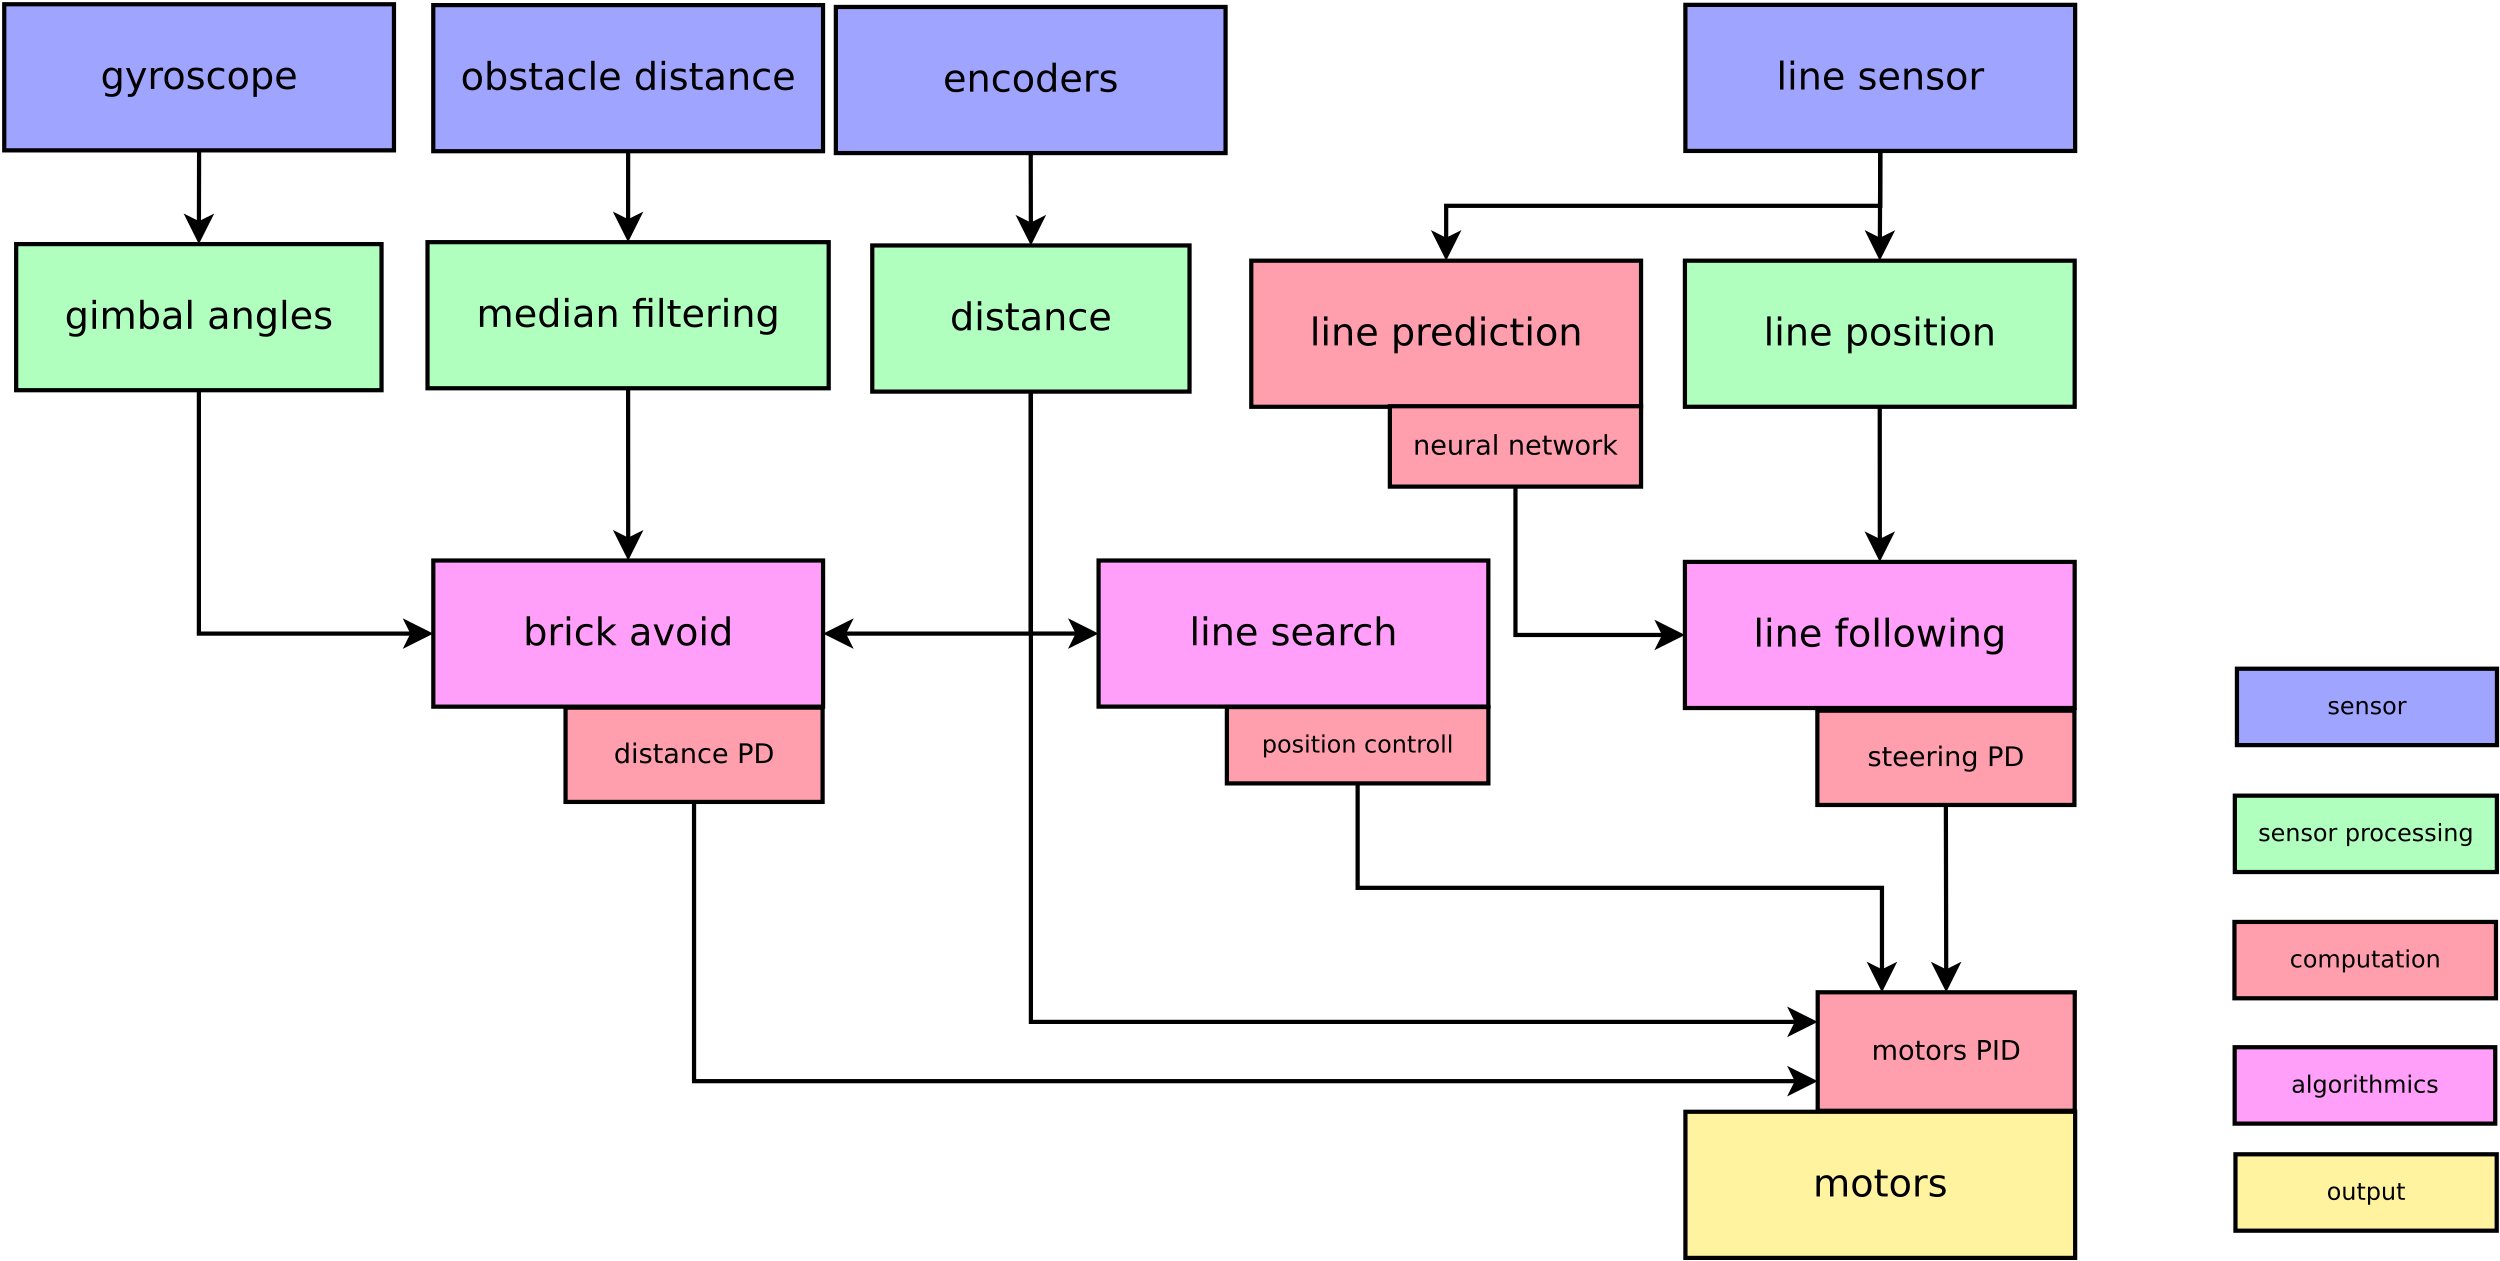<?xml version="1.0" encoding="UTF-8"?>
<svg xmlns="http://www.w3.org/2000/svg" xmlns:xlink="http://www.w3.org/1999/xlink" width="1182pt" height="596pt" viewBox="0 0 1182 596" version="1.1">
<defs>
<g>
<symbol overflow="visible" id="glyph0-0">
<path style="stroke:none;" d="M 0.906 3.188 L 0.906 -12.734 L 9.938 -12.734 L 9.938 3.188 Z M 1.906 2.188 L 8.922 2.188 L 8.922 -11.719 L 1.906 -11.719 Z M 1.906 2.188 "/>
</symbol>
<symbol overflow="visible" id="glyph0-1">
<path style="stroke:none;" d="M 1.703 -13.719 L 3.328 -13.719 L 3.328 0 L 1.703 0 Z M 1.703 -13.719 "/>
</symbol>
<symbol overflow="visible" id="glyph0-2">
<path style="stroke:none;" d="M 1.703 -9.875 L 3.328 -9.875 L 3.328 0 L 1.703 0 Z M 1.703 -13.719 L 3.328 -13.719 L 3.328 -11.672 L 1.703 -11.672 Z M 1.703 -13.719 "/>
</symbol>
<symbol overflow="visible" id="glyph0-3">
<path style="stroke:none;" d="M 9.906 -5.969 L 9.906 0 L 8.297 0 L 8.297 -5.906 C 8.297 -6.844 8.113 -7.539 7.75 -8 C 7.383 -8.469 6.836 -8.703 6.109 -8.703 C 5.223 -8.703 4.523 -8.422 4.016 -7.859 C 3.516 -7.305 3.266 -6.547 3.266 -5.578 L 3.266 0 L 1.641 0 L 1.641 -9.875 L 3.266 -9.875 L 3.266 -8.344 C 3.66 -8.938 4.117 -9.379 4.641 -9.672 C 5.172 -9.961 5.781 -10.109 6.469 -10.109 C 7.602 -10.109 8.457 -9.758 9.031 -9.062 C 9.613 -8.363 9.906 -7.332 9.906 -5.969 Z M 9.906 -5.969 "/>
</symbol>
<symbol overflow="visible" id="glyph0-4">
<path style="stroke:none;" d="M 10.156 -5.344 L 10.156 -4.547 L 2.688 -4.547 C 2.758 -3.43 3.098 -2.582 3.703 -2 C 4.305 -1.414 5.145 -1.125 6.219 -1.125 C 6.844 -1.125 7.445 -1.195 8.031 -1.344 C 8.613 -1.5 9.191 -1.727 9.766 -2.031 L 9.766 -0.5 C 9.191 -0.25 8.598 -0.062 7.984 0.062 C 7.367 0.188 6.75 0.25 6.125 0.25 C 4.539 0.25 3.289 -0.207 2.375 -1.125 C 1.457 -2.039 1 -3.281 1 -4.844 C 1 -6.457 1.43 -7.738 2.297 -8.688 C 3.172 -9.633 4.352 -10.109 5.844 -10.109 C 7.164 -10.109 8.211 -9.68 8.984 -8.828 C 9.766 -7.973 10.156 -6.812 10.156 -5.344 Z M 8.531 -5.828 C 8.52 -6.711 8.27 -7.414 7.781 -7.938 C 7.301 -8.469 6.66 -8.734 5.859 -8.734 C 4.953 -8.734 4.223 -8.477 3.672 -7.969 C 3.129 -7.457 2.82 -6.738 2.75 -5.812 Z M 8.531 -5.828 "/>
</symbol>
<symbol overflow="visible" id="glyph0-5">
<path style="stroke:none;" d=""/>
</symbol>
<symbol overflow="visible" id="glyph0-6">
<path style="stroke:none;" d="M 8 -9.594 L 8 -8.047 C 7.539 -8.285 7.062 -8.461 6.562 -8.578 C 6.07 -8.703 5.562 -8.766 5.031 -8.766 C 4.227 -8.766 3.625 -8.641 3.219 -8.391 C 2.82 -8.141 2.625 -7.77 2.625 -7.281 C 2.625 -6.906 2.766 -6.609 3.047 -6.391 C 3.336 -6.172 3.914 -5.969 4.781 -5.781 L 5.344 -5.656 C 6.5 -5.406 7.316 -5.055 7.797 -4.609 C 8.285 -4.16 8.531 -3.531 8.531 -2.719 C 8.531 -1.801 8.164 -1.078 7.438 -0.547 C 6.707 -0.016 5.707 0.25 4.438 0.25 C 3.914 0.25 3.367 0.195 2.797 0.094 C 2.223 0 1.617 -0.148 0.984 -0.359 L 0.984 -2.031 C 1.578 -1.719 2.164 -1.484 2.75 -1.328 C 3.332 -1.18 3.91 -1.109 4.484 -1.109 C 5.242 -1.109 5.828 -1.238 6.234 -1.5 C 6.648 -1.758 6.859 -2.129 6.859 -2.609 C 6.859 -3.047 6.707 -3.379 6.406 -3.609 C 6.113 -3.848 5.469 -4.078 4.469 -4.297 L 3.891 -4.422 C 2.891 -4.641 2.164 -4.969 1.719 -5.406 C 1.27 -5.844 1.047 -6.441 1.047 -7.203 C 1.047 -8.129 1.375 -8.844 2.031 -9.344 C 2.695 -9.852 3.633 -10.109 4.844 -10.109 C 5.438 -10.109 6 -10.062 6.531 -9.969 C 7.062 -9.883 7.551 -9.758 8 -9.594 Z M 8 -9.594 "/>
</symbol>
<symbol overflow="visible" id="glyph0-7">
<path style="stroke:none;" d="M 5.531 -8.734 C 4.656 -8.734 3.961 -8.395 3.453 -7.719 C 2.953 -7.039 2.703 -6.113 2.703 -4.938 C 2.703 -3.75 2.953 -2.816 3.453 -2.141 C 3.961 -1.461 4.656 -1.125 5.531 -1.125 C 6.395 -1.125 7.078 -1.461 7.578 -2.141 C 8.086 -2.828 8.344 -3.758 8.344 -4.938 C 8.344 -6.102 8.086 -7.023 7.578 -7.703 C 7.078 -8.391 6.395 -8.734 5.531 -8.734 Z M 5.531 -10.109 C 6.938 -10.109 8.039 -9.648 8.844 -8.734 C 9.656 -7.816 10.062 -6.551 10.062 -4.938 C 10.062 -3.312 9.656 -2.039 8.844 -1.125 C 8.039 -0.207 6.938 0.25 5.531 0.25 C 4.113 0.25 3.004 -0.207 2.203 -1.125 C 1.398 -2.039 1 -3.312 1 -4.938 C 1 -6.551 1.398 -7.816 2.203 -8.734 C 3.004 -9.648 4.113 -10.109 5.531 -10.109 Z M 5.531 -10.109 "/>
</symbol>
<symbol overflow="visible" id="glyph0-8">
<path style="stroke:none;" d="M 7.422 -8.359 C 7.242 -8.461 7.047 -8.539 6.828 -8.594 C 6.617 -8.645 6.383 -8.672 6.125 -8.672 C 5.207 -8.672 4.5 -8.367 4 -7.766 C 3.508 -7.172 3.266 -6.316 3.266 -5.203 L 3.266 0 L 1.641 0 L 1.641 -9.875 L 3.266 -9.875 L 3.266 -8.344 C 3.609 -8.945 4.051 -9.391 4.594 -9.672 C 5.145 -9.961 5.812 -10.109 6.594 -10.109 C 6.707 -10.109 6.832 -10.102 6.969 -10.094 C 7.102 -10.082 7.254 -10.062 7.422 -10.031 Z M 7.422 -8.359 "/>
</symbol>
<symbol overflow="visible" id="glyph0-9">
<path style="stroke:none;" d="M 8.812 -9.5 L 8.812 -7.984 C 8.352 -8.234 7.891 -8.422 7.422 -8.547 C 6.961 -8.672 6.5 -8.734 6.031 -8.734 C 4.977 -8.734 4.16 -8.398 3.578 -7.734 C 2.992 -7.066 2.703 -6.133 2.703 -4.938 C 2.703 -3.727 2.992 -2.789 3.578 -2.125 C 4.16 -1.457 4.977 -1.125 6.031 -1.125 C 6.5 -1.125 6.961 -1.188 7.422 -1.312 C 7.891 -1.438 8.352 -1.625 8.812 -1.875 L 8.812 -0.375 C 8.352 -0.164 7.879 -0.008 7.391 0.094 C 6.91 0.195 6.398 0.25 5.859 0.25 C 4.367 0.25 3.188 -0.211 2.312 -1.141 C 1.438 -2.078 1 -3.344 1 -4.938 C 1 -6.539 1.441 -7.801 2.328 -8.719 C 3.211 -9.645 4.426 -10.109 5.969 -10.109 C 6.469 -10.109 6.953 -10.055 7.422 -9.953 C 7.898 -9.859 8.363 -9.707 8.812 -9.5 Z M 8.812 -9.5 "/>
</symbol>
<symbol overflow="visible" id="glyph0-10">
<path style="stroke:none;" d="M 8.203 -8.375 L 8.203 -13.719 L 9.828 -13.719 L 9.828 0 L 8.203 0 L 8.203 -1.484 C 7.859 -0.891 7.426 -0.453 6.906 -0.172 C 6.383 0.109 5.758 0.25 5.031 0.25 C 3.844 0.25 2.875 -0.223 2.125 -1.172 C 1.375 -2.129 1 -3.383 1 -4.938 C 1 -6.488 1.375 -7.738 2.125 -8.688 C 2.875 -9.633 3.844 -10.109 5.031 -10.109 C 5.758 -10.109 6.383 -9.969 6.906 -9.688 C 7.426 -9.406 7.859 -8.969 8.203 -8.375 Z M 2.672 -4.938 C 2.672 -3.738 2.914 -2.801 3.406 -2.125 C 3.895 -1.445 4.57 -1.109 5.438 -1.109 C 6.289 -1.109 6.961 -1.445 7.453 -2.125 C 7.953 -2.801 8.203 -3.738 8.203 -4.938 C 8.203 -6.125 7.953 -7.055 7.453 -7.734 C 6.961 -8.422 6.289 -8.766 5.438 -8.766 C 4.57 -8.766 3.895 -8.422 3.406 -7.734 C 2.914 -7.055 2.672 -6.125 2.672 -4.938 Z M 2.672 -4.938 "/>
</symbol>
<symbol overflow="visible" id="glyph0-11">
<path style="stroke:none;" d="M 8.203 -5.047 C 8.203 -6.223 7.957 -7.133 7.469 -7.781 C 6.988 -8.438 6.312 -8.766 5.438 -8.766 C 4.562 -8.766 3.879 -8.438 3.391 -7.781 C 2.91 -7.133 2.672 -6.223 2.672 -5.047 C 2.672 -3.879 2.91 -2.973 3.391 -2.328 C 3.879 -1.68 4.562 -1.359 5.438 -1.359 C 6.312 -1.359 6.988 -1.68 7.469 -2.328 C 7.957 -2.973 8.203 -3.879 8.203 -5.047 Z M 9.828 -1.219 C 9.828 0.457 9.453 1.703 8.703 2.516 C 7.953 3.336 6.812 3.75 5.281 3.75 C 4.707 3.75 4.164 3.707 3.656 3.625 C 3.156 3.539 2.664 3.41 2.188 3.234 L 2.188 1.656 C 2.664 1.914 3.133 2.109 3.594 2.234 C 4.062 2.359 4.535 2.422 5.016 2.422 C 6.078 2.422 6.875 2.141 7.406 1.578 C 7.938 1.023 8.203 0.188 8.203 -0.938 L 8.203 -1.734 C 7.867 -1.148 7.438 -0.711 6.906 -0.422 C 6.383 -0.141 5.758 0 5.031 0 C 3.82 0 2.848 -0.457 2.109 -1.375 C 1.367 -2.301 1 -3.523 1 -5.047 C 1 -6.578 1.367 -7.801 2.109 -8.719 C 2.848 -9.645 3.82 -10.109 5.031 -10.109 C 5.758 -10.109 6.383 -9.961 6.906 -9.672 C 7.438 -9.391 7.867 -8.957 8.203 -8.375 L 8.203 -9.875 L 9.828 -9.875 Z M 9.828 -1.219 "/>
</symbol>
<symbol overflow="visible" id="glyph0-12">
<path style="stroke:none;" d="M 5.812 0.922 C 5.352 2.098 4.906 2.863 4.469 3.219 C 4.031 3.57 3.445 3.75 2.719 3.75 L 1.422 3.75 L 1.422 2.406 L 2.375 2.406 C 2.82 2.406 3.172 2.297 3.422 2.078 C 3.672 1.867 3.945 1.367 4.25 0.578 L 4.531 -0.156 L 0.531 -9.875 L 2.266 -9.875 L 5.344 -2.156 L 8.438 -9.875 L 10.156 -9.875 Z M 5.812 0.922 "/>
</symbol>
<symbol overflow="visible" id="glyph0-13">
<path style="stroke:none;" d="M 3.266 -1.484 L 3.266 3.75 L 1.641 3.75 L 1.641 -9.875 L 3.266 -9.875 L 3.266 -8.375 C 3.609 -8.969 4.039 -9.406 4.562 -9.688 C 5.082 -9.969 5.703 -10.109 6.422 -10.109 C 7.629 -10.109 8.609 -9.633 9.359 -8.688 C 10.109 -7.738 10.484 -6.488 10.484 -4.938 C 10.484 -3.383 10.109 -2.129 9.359 -1.172 C 8.609 -0.223 7.629 0.25 6.422 0.25 C 5.703 0.25 5.082 0.109 4.562 -0.172 C 4.039 -0.453 3.609 -0.891 3.266 -1.484 Z M 8.797 -4.938 C 8.797 -6.125 8.547 -7.055 8.047 -7.734 C 7.555 -8.422 6.883 -8.766 6.031 -8.766 C 5.176 -8.766 4.5 -8.422 4 -7.734 C 3.508 -7.055 3.266 -6.125 3.266 -4.938 C 3.266 -3.738 3.508 -2.801 4 -2.125 C 4.5 -1.445 5.176 -1.109 6.031 -1.109 C 6.883 -1.109 7.555 -1.445 8.047 -2.125 C 8.547 -2.801 8.797 -3.738 8.797 -4.938 Z M 8.797 -4.938 "/>
</symbol>
<symbol overflow="visible" id="glyph0-14">
<path style="stroke:none;" d="M 3.312 -12.688 L 3.312 -9.875 L 6.656 -9.875 L 6.656 -8.609 L 3.312 -8.609 L 3.312 -3.25 C 3.312 -2.445 3.422 -1.93 3.641 -1.703 C 3.859 -1.473 4.305 -1.359 4.984 -1.359 L 6.656 -1.359 L 6.656 0 L 4.984 0 C 3.734 0 2.867 -0.234 2.391 -0.703 C 1.91 -1.172 1.672 -2.02 1.672 -3.25 L 1.672 -8.609 L 0.484 -8.609 L 0.484 -9.875 L 1.672 -9.875 L 1.672 -12.688 Z M 3.312 -12.688 "/>
</symbol>
<symbol overflow="visible" id="glyph0-15">
<path style="stroke:none;" d="M 6.703 -13.719 L 6.703 -12.375 L 5.156 -12.375 C 4.57 -12.375 4.164 -12.254 3.938 -12.016 C 3.707 -11.785 3.594 -11.363 3.594 -10.75 L 3.594 -9.875 L 6.266 -9.875 L 6.266 -8.609 L 3.594 -8.609 L 3.594 0 L 1.969 0 L 1.969 -8.609 L 0.422 -8.609 L 0.422 -9.875 L 1.969 -9.875 L 1.969 -10.562 C 1.969 -11.664 2.223 -12.469 2.734 -12.969 C 3.242 -13.469 4.055 -13.719 5.172 -13.719 Z M 6.703 -13.719 "/>
</symbol>
<symbol overflow="visible" id="glyph0-16">
<path style="stroke:none;" d="M 0.766 -9.875 L 2.375 -9.875 L 4.406 -2.172 L 6.422 -9.875 L 8.344 -9.875 L 10.375 -2.172 L 12.391 -9.875 L 14.016 -9.875 L 11.438 0 L 9.516 0 L 7.391 -8.094 L 5.25 0 L 3.344 0 Z M 0.766 -9.875 "/>
</symbol>
<symbol overflow="visible" id="glyph0-17">
<path style="stroke:none;" d="M 9.391 -7.984 C 9.797 -8.711 10.281 -9.25 10.844 -9.594 C 11.406 -9.938 12.07 -10.109 12.844 -10.109 C 13.875 -10.109 14.664 -9.75 15.219 -9.031 C 15.781 -8.312 16.062 -7.289 16.062 -5.969 L 16.062 0 L 14.422 0 L 14.422 -5.906 C 14.422 -6.852 14.254 -7.555 13.922 -8.016 C 13.586 -8.473 13.078 -8.703 12.391 -8.703 C 11.547 -8.703 10.879 -8.422 10.391 -7.859 C 9.91 -7.305 9.672 -6.547 9.672 -5.578 L 9.672 0 L 8.031 0 L 8.031 -5.906 C 8.031 -6.863 7.863 -7.566 7.531 -8.016 C 7.195 -8.473 6.68 -8.703 5.984 -8.703 C 5.148 -8.703 4.488 -8.422 4 -7.859 C 3.508 -7.297 3.266 -6.535 3.266 -5.578 L 3.266 0 L 1.641 0 L 1.641 -9.875 L 3.266 -9.875 L 3.266 -8.344 C 3.641 -8.945 4.082 -9.391 4.594 -9.672 C 5.113 -9.961 5.734 -10.109 6.453 -10.109 C 7.16 -10.109 7.766 -9.926 8.266 -9.562 C 8.773 -9.195 9.148 -8.672 9.391 -7.984 Z M 9.391 -7.984 "/>
</symbol>
<symbol overflow="visible" id="glyph0-18">
<path style="stroke:none;" d="M 8.797 -4.938 C 8.797 -6.125 8.547 -7.055 8.047 -7.734 C 7.555 -8.422 6.883 -8.766 6.031 -8.766 C 5.176 -8.766 4.5 -8.422 4 -7.734 C 3.508 -7.055 3.266 -6.125 3.266 -4.938 C 3.266 -3.738 3.508 -2.801 4 -2.125 C 4.5 -1.445 5.176 -1.109 6.031 -1.109 C 6.883 -1.109 7.555 -1.445 8.047 -2.125 C 8.547 -2.801 8.797 -3.738 8.797 -4.938 Z M 3.266 -8.375 C 3.609 -8.969 4.039 -9.406 4.562 -9.688 C 5.082 -9.969 5.703 -10.109 6.422 -10.109 C 7.629 -10.109 8.609 -9.633 9.359 -8.688 C 10.109 -7.738 10.484 -6.488 10.484 -4.938 C 10.484 -3.383 10.109 -2.129 9.359 -1.172 C 8.609 -0.223 7.629 0.25 6.422 0.25 C 5.703 0.25 5.082 0.109 4.562 -0.172 C 4.039 -0.453 3.609 -0.891 3.266 -1.484 L 3.266 0 L 1.641 0 L 1.641 -13.719 L 3.266 -13.719 Z M 3.266 -8.375 "/>
</symbol>
<symbol overflow="visible" id="glyph0-19">
<path style="stroke:none;" d="M 6.188 -4.969 C 4.875 -4.969 3.961 -4.816 3.453 -4.516 C 2.953 -4.211 2.703 -3.703 2.703 -2.984 C 2.703 -2.398 2.891 -1.941 3.266 -1.609 C 3.648 -1.273 4.172 -1.109 4.828 -1.109 C 5.723 -1.109 6.441 -1.426 6.984 -2.062 C 7.535 -2.695 7.812 -3.547 7.812 -4.609 L 7.812 -4.969 Z M 9.422 -5.641 L 9.422 0 L 7.812 0 L 7.812 -1.5 C 7.438 -0.895 6.973 -0.453 6.422 -0.172 C 5.867 0.109 5.191 0.25 4.391 0.25 C 3.379 0.25 2.57 -0.031 1.969 -0.594 C 1.375 -1.164 1.078 -1.926 1.078 -2.875 C 1.078 -3.988 1.445 -4.828 2.188 -5.391 C 2.938 -5.953 4.051 -6.234 5.531 -6.234 L 7.812 -6.234 L 7.812 -6.391 C 7.812 -7.141 7.562 -7.719 7.062 -8.125 C 6.57 -8.531 5.883 -8.734 5 -8.734 C 4.438 -8.734 3.883 -8.664 3.344 -8.531 C 2.812 -8.395 2.301 -8.191 1.812 -7.922 L 1.812 -9.422 C 2.406 -9.648 2.977 -9.82 3.531 -9.938 C 4.094 -10.051 4.641 -10.109 5.172 -10.109 C 6.598 -10.109 7.66 -9.738 8.359 -9 C 9.066 -8.258 9.422 -7.141 9.422 -5.641 Z M 9.422 -5.641 "/>
</symbol>
<symbol overflow="visible" id="glyph0-20">
<path style="stroke:none;" d="M 9.906 -5.969 L 9.906 0 L 8.297 0 L 8.297 -5.906 C 8.297 -6.844 8.113 -7.539 7.75 -8 C 7.383 -8.469 6.836 -8.703 6.109 -8.703 C 5.223 -8.703 4.523 -8.422 4.016 -7.859 C 3.516 -7.305 3.266 -6.547 3.266 -5.578 L 3.266 0 L 1.641 0 L 1.641 -13.719 L 3.266 -13.719 L 3.266 -8.344 C 3.66 -8.938 4.117 -9.379 4.641 -9.672 C 5.172 -9.961 5.781 -10.109 6.469 -10.109 C 7.602 -10.109 8.457 -9.758 9.031 -9.062 C 9.613 -8.363 9.906 -7.332 9.906 -5.969 Z M 9.906 -5.969 "/>
</symbol>
<symbol overflow="visible" id="glyph0-21">
<path style="stroke:none;" d="M 1.641 -13.719 L 3.266 -13.719 L 3.266 -5.625 L 8.109 -9.875 L 10.188 -9.875 L 4.953 -5.25 L 10.406 0 L 8.297 0 L 3.266 -4.828 L 3.266 0 L 1.641 0 Z M 1.641 -13.719 "/>
</symbol>
<symbol overflow="visible" id="glyph0-22">
<path style="stroke:none;" d="M 0.531 -9.875 L 2.266 -9.875 L 5.344 -1.594 L 8.438 -9.875 L 10.156 -9.875 L 6.453 0 L 4.25 0 Z M 0.531 -9.875 "/>
</symbol>
<symbol overflow="visible" id="glyph0-23">
<path style="stroke:none;" d="M 9.688 -9.875 L 9.688 0 L 8.047 0 L 8.047 -8.609 L 3.594 -8.609 L 3.594 0 L 1.969 0 L 1.969 -8.609 L 0.422 -8.609 L 0.422 -9.875 L 1.969 -9.875 L 1.969 -10.562 C 1.969 -11.645 2.223 -12.441 2.734 -12.953 C 3.242 -13.461 4.023 -13.719 5.078 -13.719 L 6.703 -13.719 L 6.703 -12.375 L 5.156 -12.375 C 4.57 -12.375 4.164 -12.254 3.938 -12.016 C 3.707 -11.785 3.594 -11.363 3.594 -10.75 L 3.594 -9.875 Z M 8.047 -13.703 L 9.688 -13.703 L 9.688 -11.656 L 8.047 -11.656 Z M 8.047 -13.703 "/>
</symbol>
<symbol overflow="visible" id="glyph1-0">
<path style="stroke:none;" d="M 0.641 2.266 L 0.641 -9.016 L 7.031 -9.016 L 7.031 2.266 Z M 1.359 1.547 L 6.328 1.547 L 6.328 -8.297 L 1.359 -8.297 Z M 1.359 1.547 "/>
</symbol>
<symbol overflow="visible" id="glyph1-1">
<path style="stroke:none;" d="M 7.016 -4.219 L 7.016 0 L 5.875 0 L 5.875 -4.188 C 5.875 -4.852 5.742 -5.348 5.484 -5.672 C 5.223 -6.004 4.836 -6.172 4.328 -6.172 C 3.703 -6.172 3.207 -5.973 2.844 -5.578 C 2.488 -5.18 2.312 -4.641 2.312 -3.953 L 2.312 0 L 1.156 0 L 1.156 -7 L 2.312 -7 L 2.312 -5.906 C 2.594 -6.332 2.914 -6.648 3.281 -6.859 C 3.656 -7.066 4.086 -7.172 4.578 -7.172 C 5.379 -7.172 5.984 -6.922 6.391 -6.422 C 6.805 -5.922 7.016 -5.188 7.016 -4.219 Z M 7.016 -4.219 "/>
</symbol>
<symbol overflow="visible" id="glyph1-2">
<path style="stroke:none;" d="M 7.188 -3.781 L 7.188 -3.219 L 1.906 -3.219 C 1.957 -2.426 2.195 -1.82 2.625 -1.406 C 3.051 -1 3.645 -0.797 4.406 -0.797 C 4.844 -0.797 5.27 -0.848 5.688 -0.953 C 6.102 -1.066 6.516 -1.227 6.922 -1.438 L 6.922 -0.359 C 6.516 -0.18 6.094 -0.047 5.656 0.047 C 5.219 0.141 4.781 0.188 4.344 0.188 C 3.219 0.188 2.328 -0.133 1.672 -0.781 C 1.023 -1.438 0.703 -2.32 0.703 -3.438 C 0.703 -4.582 1.008 -5.488 1.625 -6.156 C 2.25 -6.832 3.086 -7.172 4.141 -7.172 C 5.078 -7.172 5.816 -6.863 6.359 -6.25 C 6.91 -5.645 7.188 -4.82 7.188 -3.781 Z M 6.047 -4.125 C 6.035 -4.75 5.859 -5.25 5.516 -5.625 C 5.172 -6 4.719 -6.188 4.156 -6.188 C 3.508 -6.188 2.992 -6.004 2.609 -5.641 C 2.223 -5.285 2 -4.781 1.938 -4.125 Z M 6.047 -4.125 "/>
</symbol>
<symbol overflow="visible" id="glyph1-3">
<path style="stroke:none;" d="M 1.094 -2.766 L 1.094 -7 L 2.234 -7 L 2.234 -2.812 C 2.234 -2.145 2.363 -1.645 2.625 -1.312 C 2.883 -0.977 3.27 -0.812 3.781 -0.812 C 4.406 -0.812 4.895 -1.008 5.25 -1.406 C 5.613 -1.801 5.797 -2.344 5.797 -3.031 L 5.797 -7 L 6.953 -7 L 6.953 0 L 5.797 0 L 5.797 -1.078 C 5.516 -0.648 5.191 -0.332 4.828 -0.125 C 4.461 0.082 4.035 0.188 3.547 0.188 C 2.742 0.188 2.133 -0.062 1.719 -0.562 C 1.301 -1.062 1.094 -1.797 1.094 -2.766 Z M 3.984 -7.172 Z M 3.984 -7.172 "/>
</symbol>
<symbol overflow="visible" id="glyph1-4">
<path style="stroke:none;" d="M 5.266 -5.922 C 5.129 -5.992 4.984 -6.047 4.828 -6.078 C 4.68 -6.117 4.52 -6.141 4.344 -6.141 C 3.688 -6.141 3.18 -5.926 2.828 -5.5 C 2.484 -5.082 2.312 -4.477 2.312 -3.688 L 2.312 0 L 1.156 0 L 1.156 -7 L 2.312 -7 L 2.312 -5.906 C 2.562 -6.332 2.879 -6.648 3.266 -6.859 C 3.648 -7.066 4.117 -7.172 4.672 -7.172 C 4.754 -7.172 4.844 -7.164 4.938 -7.156 C 5.031 -7.145 5.133 -7.129 5.25 -7.109 Z M 5.266 -5.922 "/>
</symbol>
<symbol overflow="visible" id="glyph1-5">
<path style="stroke:none;" d="M 4.391 -3.516 C 3.461 -3.516 2.816 -3.406 2.453 -3.188 C 2.098 -2.977 1.922 -2.617 1.922 -2.109 C 1.922 -1.703 2.051 -1.379 2.312 -1.141 C 2.582 -0.898 2.953 -0.781 3.422 -0.781 C 4.055 -0.781 4.566 -1.004 4.953 -1.453 C 5.336 -1.91 5.531 -2.516 5.531 -3.266 L 5.531 -3.516 Z M 6.672 -4 L 6.672 0 L 5.531 0 L 5.531 -1.062 C 5.27 -0.633 4.941 -0.316 4.547 -0.109 C 4.16 0.086 3.68 0.188 3.109 0.188 C 2.391 0.188 1.816 -0.016 1.391 -0.422 C 0.973 -0.828 0.766 -1.363 0.766 -2.031 C 0.766 -2.82 1.023 -3.414 1.547 -3.812 C 2.078 -4.219 2.867 -4.422 3.922 -4.422 L 5.531 -4.422 L 5.531 -4.531 C 5.531 -5.062 5.352 -5.469 5 -5.75 C 4.656 -6.039 4.172 -6.188 3.547 -6.188 C 3.141 -6.188 2.75 -6.141 2.375 -6.047 C 2 -5.953 1.633 -5.812 1.281 -5.625 L 1.281 -6.672 C 1.695 -6.836 2.102 -6.961 2.5 -7.047 C 2.895 -7.129 3.281 -7.172 3.656 -7.172 C 4.676 -7.172 5.43 -6.906 5.922 -6.375 C 6.422 -5.852 6.672 -5.062 6.672 -4 Z M 6.672 -4 "/>
</symbol>
<symbol overflow="visible" id="glyph1-6">
<path style="stroke:none;" d="M 1.203 -9.719 L 2.359 -9.719 L 2.359 0 L 1.203 0 Z M 1.203 -9.719 "/>
</symbol>
<symbol overflow="visible" id="glyph1-7">
<path style="stroke:none;" d=""/>
</symbol>
<symbol overflow="visible" id="glyph1-8">
<path style="stroke:none;" d="M 2.344 -8.984 L 2.344 -7 L 4.719 -7 L 4.719 -6.109 L 2.344 -6.109 L 2.344 -2.312 C 2.344 -1.738 2.422 -1.367 2.578 -1.203 C 2.734 -1.047 3.051 -0.969 3.531 -0.969 L 4.719 -0.969 L 4.719 0 L 3.531 0 C 2.645 0 2.031 -0.164 1.688 -0.5 C 1.352 -0.832 1.188 -1.438 1.188 -2.312 L 1.188 -6.109 L 0.344 -6.109 L 0.344 -7 L 1.188 -7 L 1.188 -8.984 Z M 2.344 -8.984 "/>
</symbol>
<symbol overflow="visible" id="glyph1-9">
<path style="stroke:none;" d="M 0.531 -7 L 1.688 -7 L 3.125 -1.531 L 4.562 -7 L 5.906 -7 L 7.344 -1.531 L 8.781 -7 L 9.922 -7 L 8.094 0 L 6.734 0 L 5.234 -5.734 L 3.719 0 L 2.375 0 Z M 0.531 -7 "/>
</symbol>
<symbol overflow="visible" id="glyph1-10">
<path style="stroke:none;" d="M 3.922 -6.188 C 3.305 -6.188 2.816 -5.945 2.453 -5.469 C 2.098 -4.988 1.922 -4.332 1.922 -3.5 C 1.922 -2.656 2.098 -1.992 2.453 -1.516 C 2.805 -1.035 3.297 -0.797 3.922 -0.797 C 4.535 -0.797 5.02 -1.035 5.375 -1.516 C 5.727 -2.004 5.906 -2.664 5.906 -3.5 C 5.906 -4.32 5.727 -4.973 5.375 -5.453 C 5.02 -5.941 4.535 -6.188 3.922 -6.188 Z M 3.922 -7.172 C 4.922 -7.172 5.703 -6.844 6.266 -6.188 C 6.836 -5.539 7.125 -4.645 7.125 -3.5 C 7.125 -2.352 6.836 -1.453 6.266 -0.797 C 5.703 -0.141 4.922 0.188 3.922 0.188 C 2.91 0.188 2.117 -0.141 1.547 -0.797 C 0.984 -1.453 0.703 -2.352 0.703 -3.5 C 0.703 -4.645 0.984 -5.539 1.547 -6.188 C 2.117 -6.844 2.91 -7.172 3.922 -7.172 Z M 3.922 -7.172 "/>
</symbol>
<symbol overflow="visible" id="glyph1-11">
<path style="stroke:none;" d="M 1.156 -9.719 L 2.312 -9.719 L 2.312 -3.984 L 5.75 -7 L 7.219 -7 L 3.5 -3.719 L 7.375 0 L 5.875 0 L 2.312 -3.422 L 2.312 0 L 1.156 0 Z M 1.156 -9.719 "/>
</symbol>
<symbol overflow="visible" id="glyph2-0">
<path style="stroke:none;" d="M 0.641 2.266 L 0.641 -9.016 L 7.031 -9.016 L 7.031 2.266 Z M 1.359 1.547 L 6.328 1.547 L 6.328 -8.297 L 1.359 -8.297 Z M 1.359 1.547 "/>
</symbol>
<symbol overflow="visible" id="glyph2-1">
<path style="stroke:none;" d="M 6.656 -5.656 C 6.938 -6.164 7.273 -6.547 7.672 -6.797 C 8.078 -7.047 8.551 -7.172 9.094 -7.172 C 9.82 -7.172 10.383 -6.914 10.781 -6.406 C 11.176 -5.895 11.375 -5.164 11.375 -4.219 L 11.375 0 L 10.219 0 L 10.219 -4.188 C 10.219 -4.852 10.098 -5.348 9.859 -5.672 C 9.629 -6.004 9.27 -6.172 8.781 -6.172 C 8.188 -6.172 7.711 -5.973 7.359 -5.578 C 7.016 -5.18 6.844 -4.641 6.844 -3.953 L 6.844 0 L 5.688 0 L 5.688 -4.188 C 5.688 -4.863 5.566 -5.363 5.328 -5.688 C 5.098 -6.008 4.734 -6.172 4.234 -6.172 C 3.648 -6.172 3.18 -5.969 2.828 -5.562 C 2.484 -5.164 2.312 -4.629 2.312 -3.953 L 2.312 0 L 1.156 0 L 1.156 -7 L 2.312 -7 L 2.312 -5.906 C 2.582 -6.332 2.898 -6.648 3.266 -6.859 C 3.629 -7.066 4.062 -7.172 4.562 -7.172 C 5.07 -7.172 5.504 -7.039 5.859 -6.781 C 6.223 -6.52 6.488 -6.145 6.656 -5.656 Z M 6.656 -5.656 "/>
</symbol>
<symbol overflow="visible" id="glyph2-2">
<path style="stroke:none;" d="M 3.922 -6.188 C 3.305 -6.188 2.816 -5.945 2.453 -5.469 C 2.098 -4.988 1.922 -4.332 1.922 -3.5 C 1.922 -2.656 2.098 -1.992 2.453 -1.516 C 2.805 -1.035 3.297 -0.797 3.922 -0.797 C 4.535 -0.797 5.02 -1.035 5.375 -1.516 C 5.727 -2.004 5.906 -2.664 5.906 -3.5 C 5.906 -4.32 5.727 -4.973 5.375 -5.453 C 5.02 -5.941 4.535 -6.188 3.922 -6.188 Z M 3.922 -7.172 C 4.922 -7.172 5.703 -6.844 6.266 -6.188 C 6.836 -5.539 7.125 -4.645 7.125 -3.5 C 7.125 -2.352 6.836 -1.453 6.266 -0.797 C 5.703 -0.141 4.922 0.188 3.922 0.188 C 2.91 0.188 2.117 -0.141 1.547 -0.797 C 0.984 -1.453 0.703 -2.352 0.703 -3.5 C 0.703 -4.645 0.984 -5.539 1.547 -6.188 C 2.117 -6.844 2.91 -7.172 3.922 -7.172 Z M 3.922 -7.172 "/>
</symbol>
<symbol overflow="visible" id="glyph2-3">
<path style="stroke:none;" d="M 2.344 -8.984 L 2.344 -7 L 4.719 -7 L 4.719 -6.109 L 2.344 -6.109 L 2.344 -2.312 C 2.344 -1.738 2.422 -1.367 2.578 -1.203 C 2.734 -1.047 3.051 -0.969 3.531 -0.969 L 4.719 -0.969 L 4.719 0 L 3.531 0 C 2.645 0 2.031 -0.164 1.688 -0.5 C 1.352 -0.832 1.188 -1.438 1.188 -2.312 L 1.188 -6.109 L 0.344 -6.109 L 0.344 -7 L 1.188 -7 L 1.188 -8.984 Z M 2.344 -8.984 "/>
</symbol>
<symbol overflow="visible" id="glyph2-4">
<path style="stroke:none;" d="M 5.266 -5.922 C 5.129 -5.992 4.984 -6.047 4.828 -6.078 C 4.68 -6.117 4.52 -6.141 4.344 -6.141 C 3.688 -6.141 3.18 -5.926 2.828 -5.5 C 2.484 -5.082 2.312 -4.477 2.312 -3.688 L 2.312 0 L 1.156 0 L 1.156 -7 L 2.312 -7 L 2.312 -5.906 C 2.562 -6.332 2.879 -6.648 3.266 -6.859 C 3.648 -7.066 4.117 -7.172 4.672 -7.172 C 4.754 -7.172 4.844 -7.164 4.938 -7.156 C 5.031 -7.145 5.133 -7.129 5.25 -7.109 Z M 5.266 -5.922 "/>
</symbol>
<symbol overflow="visible" id="glyph2-5">
<path style="stroke:none;" d="M 5.672 -6.797 L 5.672 -5.703 C 5.348 -5.867 5.008 -5.992 4.656 -6.078 C 4.301 -6.16 3.938 -6.203 3.562 -6.203 C 3 -6.203 2.57 -6.113 2.281 -5.938 C 2 -5.77 1.859 -5.508 1.859 -5.156 C 1.859 -4.883 1.957 -4.672 2.156 -4.516 C 2.363 -4.367 2.773 -4.227 3.391 -4.094 L 3.781 -4 C 4.602 -3.832 5.188 -3.586 5.531 -3.266 C 5.875 -2.941 6.047 -2.5 6.047 -1.938 C 6.047 -1.281 5.785 -0.758 5.266 -0.375 C 4.754 0 4.051 0.188 3.156 0.188 C 2.781 0.188 2.391 0.148 1.984 0.078 C 1.578 0.004 1.145 -0.102 0.688 -0.25 L 0.688 -1.438 C 1.113 -1.219 1.531 -1.051 1.938 -0.938 C 2.352 -0.832 2.766 -0.781 3.172 -0.781 C 3.711 -0.781 4.129 -0.875 4.422 -1.062 C 4.711 -1.25 4.859 -1.508 4.859 -1.844 C 4.859 -2.156 4.754 -2.395 4.547 -2.562 C 4.336 -2.727 3.875 -2.891 3.156 -3.047 L 2.766 -3.141 C 2.047 -3.285 1.531 -3.516 1.219 -3.828 C 0.906 -4.141 0.75 -4.566 0.75 -5.109 C 0.75 -5.766 0.977 -6.27 1.438 -6.625 C 1.906 -6.988 2.57 -7.172 3.438 -7.172 C 3.852 -7.172 4.25 -7.141 4.625 -7.078 C 5 -7.016 5.348 -6.922 5.672 -6.797 Z M 5.672 -6.797 "/>
</symbol>
<symbol overflow="visible" id="glyph2-6">
<path style="stroke:none;" d=""/>
</symbol>
<symbol overflow="visible" id="glyph2-7">
<path style="stroke:none;" d="M 2.516 -8.297 L 2.516 -4.781 L 4.109 -4.781 C 4.691 -4.781 5.145 -4.93 5.469 -5.234 C 5.789 -5.547 5.953 -5.984 5.953 -6.547 C 5.953 -7.098 5.789 -7.523 5.469 -7.828 C 5.145 -8.141 4.691 -8.297 4.109 -8.297 Z M 1.25 -9.328 L 4.109 -9.328 C 5.148 -9.328 5.938 -9.086 6.469 -8.609 C 7.008 -8.141 7.281 -7.453 7.281 -6.547 C 7.281 -5.617 7.008 -4.922 6.469 -4.453 C 5.938 -3.984 5.148 -3.75 4.109 -3.75 L 2.516 -3.75 L 2.516 0 L 1.25 0 Z M 1.25 -9.328 "/>
</symbol>
<symbol overflow="visible" id="glyph2-8">
<path style="stroke:none;" d="M 1.25 -9.328 L 2.516 -9.328 L 2.516 0 L 1.25 0 Z M 1.25 -9.328 "/>
</symbol>
<symbol overflow="visible" id="glyph2-9">
<path style="stroke:none;" d="M 2.516 -8.297 L 2.516 -1.031 L 4.047 -1.031 C 5.328 -1.031 6.266 -1.32 6.859 -1.906 C 7.461 -2.488 7.766 -3.41 7.766 -4.672 C 7.766 -5.922 7.461 -6.836 6.859 -7.422 C 6.266 -8.004 5.328 -8.297 4.047 -8.297 Z M 1.25 -9.328 L 3.844 -9.328 C 5.656 -9.328 6.984 -8.953 7.828 -8.203 C 8.672 -7.453 9.094 -6.273 9.094 -4.672 C 9.094 -3.066 8.664 -1.883 7.812 -1.125 C 6.969 -0.375 5.645 0 3.844 0 L 1.25 0 Z M 1.25 -9.328 "/>
</symbol>
<symbol overflow="visible" id="glyph2-10">
<path style="stroke:none;" d="M 7.188 -3.781 L 7.188 -3.219 L 1.906 -3.219 C 1.957 -2.426 2.195 -1.82 2.625 -1.406 C 3.051 -1 3.645 -0.797 4.406 -0.797 C 4.844 -0.797 5.27 -0.848 5.688 -0.953 C 6.102 -1.066 6.516 -1.227 6.922 -1.438 L 6.922 -0.359 C 6.516 -0.18 6.094 -0.047 5.656 0.047 C 5.219 0.141 4.781 0.188 4.344 0.188 C 3.219 0.188 2.328 -0.133 1.672 -0.781 C 1.023 -1.438 0.703 -2.32 0.703 -3.438 C 0.703 -4.582 1.008 -5.488 1.625 -6.156 C 2.25 -6.832 3.086 -7.172 4.141 -7.172 C 5.078 -7.172 5.816 -6.863 6.359 -6.25 C 6.91 -5.645 7.188 -4.82 7.188 -3.781 Z M 6.047 -4.125 C 6.035 -4.75 5.859 -5.25 5.516 -5.625 C 5.172 -6 4.719 -6.188 4.156 -6.188 C 3.508 -6.188 2.992 -6.004 2.609 -5.641 C 2.223 -5.285 2 -4.781 1.938 -4.125 Z M 6.047 -4.125 "/>
</symbol>
<symbol overflow="visible" id="glyph2-11">
<path style="stroke:none;" d="M 1.203 -7 L 2.359 -7 L 2.359 0 L 1.203 0 Z M 1.203 -9.719 L 2.359 -9.719 L 2.359 -8.266 L 1.203 -8.266 Z M 1.203 -9.719 "/>
</symbol>
<symbol overflow="visible" id="glyph2-12">
<path style="stroke:none;" d="M 7.016 -4.219 L 7.016 0 L 5.875 0 L 5.875 -4.188 C 5.875 -4.852 5.742 -5.348 5.484 -5.672 C 5.223 -6.004 4.836 -6.172 4.328 -6.172 C 3.703 -6.172 3.207 -5.973 2.844 -5.578 C 2.488 -5.18 2.312 -4.641 2.312 -3.953 L 2.312 0 L 1.156 0 L 1.156 -7 L 2.312 -7 L 2.312 -5.906 C 2.594 -6.332 2.914 -6.648 3.281 -6.859 C 3.656 -7.066 4.086 -7.172 4.578 -7.172 C 5.379 -7.172 5.984 -6.922 6.391 -6.422 C 6.805 -5.922 7.016 -5.188 7.016 -4.219 Z M 7.016 -4.219 "/>
</symbol>
<symbol overflow="visible" id="glyph2-13">
<path style="stroke:none;" d="M 5.812 -3.578 C 5.812 -4.41 5.641 -5.055 5.297 -5.516 C 4.953 -5.973 4.469 -6.203 3.844 -6.203 C 3.227 -6.203 2.75 -5.973 2.406 -5.516 C 2.062 -5.055 1.891 -4.41 1.891 -3.578 C 1.891 -2.754 2.062 -2.113 2.406 -1.656 C 2.75 -1.195 3.227 -0.969 3.844 -0.969 C 4.469 -0.969 4.953 -1.195 5.297 -1.656 C 5.641 -2.113 5.812 -2.754 5.812 -3.578 Z M 6.953 -0.875 C 6.953 0.32 6.688 1.207 6.156 1.781 C 5.633 2.363 4.828 2.656 3.734 2.656 C 3.328 2.656 2.945 2.625 2.594 2.562 C 2.238 2.508 1.891 2.422 1.547 2.297 L 1.547 1.172 C 1.891 1.359 2.223 1.492 2.547 1.578 C 2.879 1.672 3.219 1.719 3.562 1.719 C 4.312 1.719 4.875 1.52 5.25 1.125 C 5.625 0.727 5.812 0.133 5.812 -0.656 L 5.812 -1.234 C 5.57 -0.816 5.266 -0.504 4.891 -0.297 C 4.523 -0.098 4.082 0 3.562 0 C 2.707 0 2.016 -0.328 1.484 -0.984 C 0.961 -1.641 0.703 -2.504 0.703 -3.578 C 0.703 -4.66 0.961 -5.531 1.484 -6.188 C 2.016 -6.844 2.707 -7.172 3.562 -7.172 C 4.082 -7.172 4.523 -7.066 4.891 -6.859 C 5.266 -6.648 5.57 -6.344 5.812 -5.938 L 5.812 -7 L 6.953 -7 Z M 6.953 -0.875 "/>
</symbol>
<symbol overflow="visible" id="glyph2-14">
<path style="stroke:none;" d="M 5.812 -5.938 L 5.812 -9.719 L 6.953 -9.719 L 6.953 0 L 5.812 0 L 5.812 -1.047 C 5.57 -0.629 5.266 -0.316 4.891 -0.109 C 4.523 0.086 4.082 0.188 3.562 0.188 C 2.719 0.188 2.031 -0.148 1.5 -0.828 C 0.969 -1.504 0.703 -2.395 0.703 -3.5 C 0.703 -4.594 0.969 -5.477 1.5 -6.156 C 2.031 -6.832 2.719 -7.172 3.562 -7.172 C 4.082 -7.172 4.523 -7.066 4.891 -6.859 C 5.266 -6.66 5.57 -6.352 5.812 -5.938 Z M 1.891 -3.5 C 1.891 -2.645 2.062 -1.977 2.406 -1.5 C 2.758 -1.02 3.238 -0.781 3.844 -0.781 C 4.457 -0.781 4.938 -1.02 5.281 -1.5 C 5.633 -1.977 5.812 -2.645 5.812 -3.5 C 5.812 -4.344 5.633 -5.004 5.281 -5.484 C 4.938 -5.961 4.457 -6.203 3.844 -6.203 C 3.238 -6.203 2.758 -5.961 2.406 -5.484 C 2.062 -5.004 1.891 -4.344 1.891 -3.5 Z M 1.891 -3.5 "/>
</symbol>
<symbol overflow="visible" id="glyph2-15">
<path style="stroke:none;" d="M 4.391 -3.516 C 3.461 -3.516 2.816 -3.406 2.453 -3.188 C 2.098 -2.977 1.922 -2.617 1.922 -2.109 C 1.922 -1.703 2.051 -1.379 2.312 -1.141 C 2.582 -0.898 2.953 -0.781 3.422 -0.781 C 4.055 -0.781 4.566 -1.004 4.953 -1.453 C 5.336 -1.91 5.531 -2.516 5.531 -3.266 L 5.531 -3.516 Z M 6.672 -4 L 6.672 0 L 5.531 0 L 5.531 -1.062 C 5.27 -0.633 4.941 -0.316 4.547 -0.109 C 4.16 0.086 3.68 0.188 3.109 0.188 C 2.391 0.188 1.816 -0.016 1.391 -0.422 C 0.973 -0.828 0.766 -1.363 0.766 -2.031 C 0.766 -2.82 1.023 -3.414 1.547 -3.812 C 2.078 -4.219 2.867 -4.422 3.922 -4.422 L 5.531 -4.422 L 5.531 -4.531 C 5.531 -5.062 5.352 -5.469 5 -5.75 C 4.656 -6.039 4.172 -6.188 3.547 -6.188 C 3.141 -6.188 2.75 -6.141 2.375 -6.047 C 2 -5.953 1.633 -5.812 1.281 -5.625 L 1.281 -6.672 C 1.695 -6.836 2.102 -6.961 2.5 -7.047 C 2.895 -7.129 3.281 -7.172 3.656 -7.172 C 4.676 -7.172 5.43 -6.906 5.922 -6.375 C 6.422 -5.852 6.672 -5.062 6.672 -4 Z M 6.672 -4 "/>
</symbol>
<symbol overflow="visible" id="glyph2-16">
<path style="stroke:none;" d="M 6.25 -6.734 L 6.25 -5.656 C 5.914 -5.832 5.586 -5.961 5.266 -6.047 C 4.941 -6.141 4.613 -6.188 4.281 -6.188 C 3.531 -6.188 2.945 -5.953 2.531 -5.484 C 2.125 -5.016 1.922 -4.352 1.922 -3.5 C 1.922 -2.645 2.125 -1.977 2.531 -1.5 C 2.945 -1.031 3.531 -0.797 4.281 -0.797 C 4.613 -0.797 4.941 -0.836 5.266 -0.922 C 5.586 -1.016 5.914 -1.148 6.25 -1.328 L 6.25 -0.266 C 5.926 -0.117 5.594 -0.008 5.25 0.062 C 4.906 0.145 4.539 0.188 4.156 0.188 C 3.094 0.188 2.25 -0.145 1.625 -0.812 C 1.008 -1.477 0.703 -2.375 0.703 -3.5 C 0.703 -4.633 1.016 -5.531 1.641 -6.188 C 2.273 -6.844 3.133 -7.172 4.219 -7.172 C 4.57 -7.172 4.914 -7.133 5.25 -7.062 C 5.594 -6.988 5.926 -6.879 6.25 -6.734 Z M 6.25 -6.734 "/>
</symbol>
<symbol overflow="visible" id="glyph3-0">
<path style="stroke:none;" d="M 0.562 2 L 0.562 -7.953 L 6.203 -7.953 L 6.203 2 Z M 1.203 1.359 L 5.578 1.359 L 5.578 -7.328 L 1.203 -7.328 Z M 1.203 1.359 "/>
</symbol>
<symbol overflow="visible" id="glyph3-1">
<path style="stroke:none;" d="M 5.5 -5.938 L 5.5 -4.984 C 5.219 -5.141 4.93 -5.254 4.641 -5.328 C 4.348 -5.41 4.055 -5.453 3.766 -5.453 C 3.109 -5.453 2.598 -5.242 2.234 -4.828 C 1.867 -4.41 1.688 -3.828 1.688 -3.078 C 1.688 -2.328 1.867 -1.742 2.234 -1.328 C 2.598 -0.91 3.109 -0.703 3.766 -0.703 C 4.055 -0.703 4.348 -0.738 4.641 -0.812 C 4.93 -0.895 5.219 -1.016 5.5 -1.172 L 5.5 -0.234 C 5.219 -0.098 4.926 0 4.625 0.062 C 4.32 0.125 4 0.156 3.656 0.156 C 2.727 0.156 1.988 -0.133 1.438 -0.719 C 0.895 -1.301 0.625 -2.086 0.625 -3.078 C 0.625 -4.086 0.898 -4.879 1.453 -5.453 C 2.004 -6.023 2.758 -6.312 3.719 -6.312 C 4.031 -6.312 4.332 -6.281 4.625 -6.219 C 4.926 -6.156 5.219 -6.062 5.5 -5.938 Z M 5.5 -5.938 "/>
</symbol>
<symbol overflow="visible" id="glyph3-2">
<path style="stroke:none;" d="M 3.453 -5.453 C 2.91 -5.453 2.477 -5.238 2.156 -4.812 C 1.844 -4.395 1.688 -3.816 1.688 -3.078 C 1.688 -2.336 1.844 -1.754 2.156 -1.328 C 2.477 -0.91 2.91 -0.703 3.453 -0.703 C 3.992 -0.703 4.422 -0.914 4.734 -1.344 C 5.055 -1.77 5.219 -2.348 5.219 -3.078 C 5.219 -3.805 5.055 -4.383 4.734 -4.812 C 4.422 -5.238 3.992 -5.453 3.453 -5.453 Z M 3.453 -6.312 C 4.336 -6.312 5.031 -6.023 5.531 -5.453 C 6.031 -4.879 6.281 -4.086 6.281 -3.078 C 6.281 -2.066 6.031 -1.273 5.531 -0.703 C 5.031 -0.129 4.336 0.156 3.453 0.156 C 2.566 0.156 1.875 -0.129 1.375 -0.703 C 0.875 -1.273 0.625 -2.066 0.625 -3.078 C 0.625 -4.086 0.875 -4.879 1.375 -5.453 C 1.875 -6.023 2.566 -6.312 3.453 -6.312 Z M 3.453 -6.312 "/>
</symbol>
<symbol overflow="visible" id="glyph3-3">
<path style="stroke:none;" d="M 5.859 -4.984 C 6.117 -5.441 6.422 -5.773 6.766 -5.984 C 7.117 -6.203 7.535 -6.312 8.016 -6.312 C 8.66 -6.312 9.156 -6.086 9.5 -5.641 C 9.852 -5.191 10.031 -4.551 10.031 -3.719 L 10.031 0 L 9.016 0 L 9.016 -3.688 C 9.016 -4.281 8.91 -4.719 8.703 -5 C 8.492 -5.289 8.172 -5.438 7.734 -5.438 C 7.211 -5.438 6.797 -5.258 6.484 -4.906 C 6.18 -4.562 6.031 -4.086 6.031 -3.484 L 6.031 0 L 5.016 0 L 5.016 -3.688 C 5.016 -4.281 4.91 -4.719 4.703 -5 C 4.492 -5.289 4.172 -5.438 3.734 -5.438 C 3.211 -5.438 2.801 -5.258 2.5 -4.906 C 2.195 -4.562 2.047 -4.086 2.047 -3.484 L 2.047 0 L 1.031 0 L 1.031 -6.172 L 2.047 -6.172 L 2.047 -5.219 C 2.273 -5.594 2.551 -5.867 2.875 -6.047 C 3.195 -6.223 3.582 -6.312 4.031 -6.312 C 4.477 -6.312 4.859 -6.195 5.172 -5.969 C 5.484 -5.75 5.711 -5.422 5.859 -4.984 Z M 5.859 -4.984 "/>
</symbol>
<symbol overflow="visible" id="glyph3-4">
<path style="stroke:none;" d="M 2.047 -0.922 L 2.047 2.344 L 1.031 2.344 L 1.031 -6.172 L 2.047 -6.172 L 2.047 -5.234 C 2.254 -5.598 2.52 -5.867 2.844 -6.047 C 3.176 -6.223 3.566 -6.312 4.016 -6.312 C 4.766 -6.312 5.375 -6.016 5.844 -5.422 C 6.312 -4.828 6.547 -4.047 6.547 -3.078 C 6.547 -2.109 6.312 -1.328 5.844 -0.734 C 5.375 -0.141 4.766 0.156 4.016 0.156 C 3.566 0.156 3.176 0.066 2.844 -0.109 C 2.52 -0.285 2.254 -0.555 2.047 -0.922 Z M 5.484 -3.078 C 5.484 -3.828 5.332 -4.41 5.031 -4.828 C 4.727 -5.254 4.305 -5.469 3.766 -5.469 C 3.234 -5.469 2.812 -5.254 2.5 -4.828 C 2.195 -4.41 2.047 -3.828 2.047 -3.078 C 2.047 -2.336 2.195 -1.754 2.5 -1.328 C 2.812 -0.898 3.234 -0.688 3.766 -0.688 C 4.305 -0.688 4.727 -0.898 5.031 -1.328 C 5.332 -1.754 5.484 -2.336 5.484 -3.078 Z M 5.484 -3.078 "/>
</symbol>
<symbol overflow="visible" id="glyph3-5">
<path style="stroke:none;" d="M 0.953 -2.438 L 0.953 -6.172 L 1.969 -6.172 L 1.969 -2.469 C 1.969 -1.883 2.082 -1.445 2.312 -1.156 C 2.539 -0.863 2.883 -0.719 3.344 -0.719 C 3.883 -0.719 4.312 -0.891 4.625 -1.234 C 4.945 -1.586 5.109 -2.066 5.109 -2.672 L 5.109 -6.172 L 6.125 -6.172 L 6.125 0 L 5.109 0 L 5.109 -0.953 C 4.867 -0.578 4.582 -0.297 4.25 -0.109 C 3.926 0.066 3.551 0.156 3.125 0.156 C 2.414 0.156 1.875 -0.062 1.5 -0.5 C 1.133 -0.938 0.953 -1.582 0.953 -2.438 Z M 3.516 -6.312 Z M 3.516 -6.312 "/>
</symbol>
<symbol overflow="visible" id="glyph3-6">
<path style="stroke:none;" d="M 2.062 -7.922 L 2.062 -6.172 L 4.156 -6.172 L 4.156 -5.375 L 2.062 -5.375 L 2.062 -2.031 C 2.062 -1.531 2.129 -1.207 2.266 -1.062 C 2.41 -0.914 2.691 -0.844 3.109 -0.844 L 4.156 -0.844 L 4.156 0 L 3.109 0 C 2.328 0 1.785 -0.145 1.484 -0.438 C 1.191 -0.727 1.047 -1.258 1.047 -2.031 L 1.047 -5.375 L 0.297 -5.375 L 0.297 -6.172 L 1.047 -6.172 L 1.047 -7.922 Z M 2.062 -7.922 "/>
</symbol>
<symbol overflow="visible" id="glyph3-7">
<path style="stroke:none;" d="M 3.859 -3.094 C 3.047 -3.094 2.477 -3 2.156 -2.812 C 1.844 -2.633 1.688 -2.316 1.688 -1.859 C 1.688 -1.504 1.805 -1.219 2.047 -1 C 2.285 -0.789 2.609 -0.688 3.016 -0.688 C 3.578 -0.688 4.023 -0.883 4.359 -1.281 C 4.703 -1.688 4.875 -2.219 4.875 -2.875 L 4.875 -3.094 Z M 5.891 -3.516 L 5.891 0 L 4.875 0 L 4.875 -0.938 C 4.645 -0.562 4.359 -0.285 4.016 -0.109 C 3.672 0.066 3.25 0.156 2.75 0.156 C 2.113 0.156 1.609 -0.02 1.234 -0.375 C 0.859 -0.727 0.672 -1.203 0.672 -1.797 C 0.672 -2.492 0.906 -3.016 1.375 -3.359 C 1.844 -3.711 2.535 -3.891 3.453 -3.891 L 4.875 -3.891 L 4.875 -4 C 4.875 -4.457 4.719 -4.812 4.406 -5.062 C 4.102 -5.32 3.676 -5.453 3.125 -5.453 C 2.77 -5.453 2.426 -5.41 2.094 -5.328 C 1.758 -5.242 1.438 -5.117 1.125 -4.953 L 1.125 -5.891 C 1.5 -6.035 1.859 -6.141 2.203 -6.203 C 2.555 -6.273 2.898 -6.312 3.234 -6.312 C 4.117 -6.312 4.781 -6.082 5.219 -5.625 C 5.664 -5.164 5.891 -4.461 5.891 -3.516 Z M 5.891 -3.516 "/>
</symbol>
<symbol overflow="visible" id="glyph3-8">
<path style="stroke:none;" d="M 1.062 -6.172 L 2.078 -6.172 L 2.078 0 L 1.062 0 Z M 1.062 -8.578 L 2.078 -8.578 L 2.078 -7.281 L 1.062 -7.281 Z M 1.062 -8.578 "/>
</symbol>
<symbol overflow="visible" id="glyph3-9">
<path style="stroke:none;" d="M 6.188 -3.719 L 6.188 0 L 5.172 0 L 5.172 -3.688 C 5.172 -4.27 5.055 -4.707 4.828 -5 C 4.609 -5.289 4.27 -5.438 3.812 -5.438 C 3.258 -5.438 2.828 -5.258 2.516 -4.906 C 2.203 -4.562 2.047 -4.086 2.047 -3.484 L 2.047 0 L 1.031 0 L 1.031 -6.172 L 2.047 -6.172 L 2.047 -5.219 C 2.285 -5.582 2.566 -5.852 2.891 -6.031 C 3.223 -6.219 3.602 -6.312 4.031 -6.312 C 4.738 -6.312 5.273 -6.094 5.641 -5.656 C 6.004 -5.219 6.188 -4.57 6.188 -3.719 Z M 6.188 -3.719 "/>
</symbol>
<symbol overflow="visible" id="glyph3-10">
<path style="stroke:none;" d="M 1.062 -8.578 L 2.078 -8.578 L 2.078 0 L 1.062 0 Z M 1.062 -8.578 "/>
</symbol>
<symbol overflow="visible" id="glyph3-11">
<path style="stroke:none;" d="M 5.125 -3.156 C 5.125 -3.895 4.973 -4.461 4.672 -4.859 C 4.367 -5.266 3.941 -5.469 3.391 -5.469 C 2.848 -5.469 2.426 -5.266 2.125 -4.859 C 1.82 -4.461 1.672 -3.895 1.672 -3.156 C 1.672 -2.426 1.82 -1.859 2.125 -1.453 C 2.426 -1.047 2.848 -0.844 3.391 -0.844 C 3.941 -0.844 4.367 -1.047 4.672 -1.453 C 4.973 -1.859 5.125 -2.426 5.125 -3.156 Z M 6.141 -0.766 C 6.141 0.285 5.906 1.066 5.438 1.578 C 4.969 2.086 4.254 2.344 3.297 2.344 C 2.941 2.344 2.602 2.316 2.281 2.266 C 1.969 2.211 1.66 2.129 1.359 2.016 L 1.359 1.031 C 1.66 1.195 1.957 1.316 2.25 1.391 C 2.539 1.473 2.836 1.516 3.141 1.516 C 3.797 1.516 4.289 1.336 4.625 0.984 C 4.957 0.641 5.125 0.117 5.125 -0.578 L 5.125 -1.078 C 4.914 -0.723 4.645 -0.453 4.312 -0.266 C 3.988 -0.086 3.598 0 3.141 0 C 2.391 0 1.781 -0.285 1.312 -0.859 C 0.852 -1.441 0.625 -2.207 0.625 -3.156 C 0.625 -4.113 0.852 -4.879 1.312 -5.453 C 1.781 -6.023 2.391 -6.312 3.141 -6.312 C 3.598 -6.312 3.988 -6.223 4.312 -6.047 C 4.645 -5.867 4.914 -5.598 5.125 -5.234 L 5.125 -6.172 L 6.141 -6.172 Z M 6.141 -0.766 "/>
</symbol>
<symbol overflow="visible" id="glyph3-12">
<path style="stroke:none;" d="M 4.641 -5.219 C 4.523 -5.289 4.398 -5.344 4.266 -5.375 C 4.129 -5.406 3.984 -5.422 3.828 -5.422 C 3.254 -5.422 2.812 -5.234 2.5 -4.859 C 2.195 -4.484 2.047 -3.945 2.047 -3.25 L 2.047 0 L 1.031 0 L 1.031 -6.172 L 2.047 -6.172 L 2.047 -5.219 C 2.254 -5.582 2.531 -5.852 2.875 -6.031 C 3.219 -6.219 3.633 -6.312 4.125 -6.312 C 4.188 -6.312 4.258 -6.305 4.344 -6.297 C 4.438 -6.297 4.531 -6.285 4.625 -6.266 Z M 4.641 -5.219 "/>
</symbol>
<symbol overflow="visible" id="glyph3-13">
<path style="stroke:none;" d="M 6.188 -3.719 L 6.188 0 L 5.172 0 L 5.172 -3.688 C 5.172 -4.27 5.055 -4.707 4.828 -5 C 4.609 -5.289 4.27 -5.438 3.812 -5.438 C 3.258 -5.438 2.828 -5.258 2.516 -4.906 C 2.203 -4.562 2.047 -4.086 2.047 -3.484 L 2.047 0 L 1.031 0 L 1.031 -8.578 L 2.047 -8.578 L 2.047 -5.219 C 2.285 -5.582 2.566 -5.852 2.891 -6.031 C 3.223 -6.219 3.602 -6.312 4.031 -6.312 C 4.738 -6.312 5.273 -6.094 5.641 -5.656 C 6.004 -5.219 6.188 -4.57 6.188 -3.719 Z M 6.188 -3.719 "/>
</symbol>
<symbol overflow="visible" id="glyph3-14">
<path style="stroke:none;" d="M 5 -5.984 L 5 -5.031 C 4.707 -5.176 4.406 -5.285 4.094 -5.359 C 3.789 -5.43 3.473 -5.469 3.141 -5.469 C 2.641 -5.469 2.266 -5.391 2.016 -5.234 C 1.766 -5.078 1.641 -4.848 1.641 -4.547 C 1.641 -4.305 1.727 -4.117 1.906 -3.984 C 2.082 -3.859 2.441 -3.734 2.984 -3.609 L 3.344 -3.531 C 4.062 -3.375 4.57 -3.156 4.875 -2.875 C 5.176 -2.594 5.328 -2.203 5.328 -1.703 C 5.328 -1.129 5.098 -0.676 4.641 -0.344 C 4.191 -0.008 3.57 0.156 2.781 0.156 C 2.445 0.156 2.098 0.125 1.734 0.062 C 1.379 0 1.004 -0.094 0.609 -0.219 L 0.609 -1.266 C 0.984 -1.078 1.352 -0.93 1.719 -0.828 C 2.082 -0.734 2.441 -0.688 2.797 -0.688 C 3.273 -0.688 3.641 -0.766 3.891 -0.922 C 4.148 -1.086 4.281 -1.32 4.281 -1.625 C 4.281 -1.895 4.188 -2.102 4 -2.25 C 3.82 -2.406 3.414 -2.551 2.781 -2.688 L 2.438 -2.766 C 1.812 -2.898 1.359 -3.102 1.078 -3.375 C 0.797 -3.645 0.656 -4.02 0.656 -4.5 C 0.656 -5.082 0.859 -5.531 1.266 -5.844 C 1.68 -6.156 2.27 -6.312 3.031 -6.312 C 3.406 -6.312 3.754 -6.285 4.078 -6.234 C 4.41 -6.18 4.719 -6.098 5 -5.984 Z M 5 -5.984 "/>
</symbol>
<symbol overflow="visible" id="glyph3-15">
<path style="stroke:none;" d="M 6.344 -3.344 L 6.344 -2.844 L 1.688 -2.844 C 1.727 -2.145 1.938 -1.613 2.312 -1.25 C 2.688 -0.883 3.211 -0.703 3.891 -0.703 C 4.273 -0.703 4.648 -0.75 5.016 -0.844 C 5.379 -0.938 5.742 -1.078 6.109 -1.266 L 6.109 -0.312 C 5.742 -0.156 5.367 -0.039 4.984 0.031 C 4.598 0.113 4.211 0.156 3.828 0.156 C 2.836 0.156 2.055 -0.129 1.484 -0.703 C 0.91 -1.273 0.625 -2.051 0.625 -3.031 C 0.625 -4.031 0.895 -4.828 1.438 -5.422 C 1.988 -6.016 2.723 -6.312 3.641 -6.312 C 4.473 -6.312 5.129 -6.047 5.609 -5.516 C 6.098 -4.984 6.344 -4.258 6.344 -3.344 Z M 5.328 -3.641 C 5.316 -4.191 5.16 -4.629 4.859 -4.953 C 4.555 -5.285 4.156 -5.453 3.656 -5.453 C 3.094 -5.453 2.641 -5.289 2.297 -4.969 C 1.961 -4.656 1.77 -4.207 1.719 -3.625 Z M 5.328 -3.641 "/>
</symbol>
<symbol overflow="visible" id="glyph3-16">
<path style="stroke:none;" d=""/>
</symbol>
</g>
</defs>
<g id="surface157155">
<rect x="0" y="0" width="1182" height="596" style="fill:rgb(100%,100%,100%);fill-opacity:1;stroke:none;"/>
<path style="fill-rule:evenodd;fill:rgb(62.353%,64.314%,100%);fill-opacity:1;stroke-width:0.1;stroke-linecap:butt;stroke-linejoin:miter;stroke:rgb(0%,0%,0%);stroke-opacity:1;stroke-miterlimit:10;" d="M 10.806 20.369 L 20.02 20.369 L 20.02 23.823 L 10.806 23.823 Z M 10.806 20.369 " transform="matrix(20,0,0,20,580.728,-405.09)"/>
<g style="fill:rgb(0%,0%,0%);fill-opacity:1;">
  <use xlink:href="#glyph0-1" x="839.906" y="42.343"/>
  <use xlink:href="#glyph0-2" x="844.924" y="42.343"/>
  <use xlink:href="#glyph0-3" x="849.943" y="42.343"/>
  <use xlink:href="#glyph0-4" x="861.39" y="42.343"/>
  <use xlink:href="#glyph0-5" x="872.502" y="42.343"/>
  <use xlink:href="#glyph0-6" x="878.243" y="42.343"/>
  <use xlink:href="#glyph0-4" x="887.653" y="42.343"/>
  <use xlink:href="#glyph0-3" x="898.765" y="42.343"/>
  <use xlink:href="#glyph0-6" x="910.213" y="42.343"/>
  <use xlink:href="#glyph0-7" x="919.623" y="42.343"/>
  <use xlink:href="#glyph0-8" x="930.673" y="42.343"/>
</g>
<path style="fill-rule:evenodd;fill:rgb(62.353%,64.314%,100%);fill-opacity:1;stroke-width:0.1;stroke-linecap:butt;stroke-linejoin:miter;stroke:rgb(0%,0%,0%);stroke-opacity:1;stroke-miterlimit:10;" d="M -9.277 20.419 L -0.064 20.419 L -0.064 23.873 L -9.277 23.873 Z M -9.277 20.419 " transform="matrix(20,0,0,20,580.728,-405.09)"/>
<g style="fill:rgb(0%,0%,0%);fill-opacity:1;">
  <use xlink:href="#glyph0-4" x="445.855" y="43.351"/>
  <use xlink:href="#glyph0-3" x="456.968" y="43.351"/>
  <use xlink:href="#glyph0-9" x="468.415" y="43.351"/>
  <use xlink:href="#glyph0-7" x="478.345" y="43.351"/>
  <use xlink:href="#glyph0-10" x="489.396" y="43.351"/>
  <use xlink:href="#glyph0-4" x="500.86" y="43.351"/>
  <use xlink:href="#glyph0-8" x="511.973" y="43.351"/>
  <use xlink:href="#glyph0-6" x="519.398" y="43.351"/>
</g>
<path style="fill-rule:evenodd;fill:rgb(62.353%,64.314%,100%);fill-opacity:1;stroke-width:0.1;stroke-linecap:butt;stroke-linejoin:miter;stroke:rgb(0%,0%,0%);stroke-opacity:1;stroke-miterlimit:10;" d="M -28.936 20.355 L -19.723 20.355 L -19.723 23.809 L -28.936 23.809 Z M -28.936 20.355 " transform="matrix(20,0,0,20,580.728,-405.09)"/>
<g style="fill:rgb(0%,0%,0%);fill-opacity:1;">
  <use xlink:href="#glyph0-11" x="47.555" y="42.058"/>
  <use xlink:href="#glyph0-12" x="59.02" y="42.058"/>
  <use xlink:href="#glyph0-8" x="69.708" y="42.058"/>
  <use xlink:href="#glyph0-7" x="76.737" y="42.058"/>
  <use xlink:href="#glyph0-6" x="87.787" y="42.058"/>
  <use xlink:href="#glyph0-9" x="97.197" y="42.058"/>
  <use xlink:href="#glyph0-7" x="107.128" y="42.058"/>
  <use xlink:href="#glyph0-13" x="118.178" y="42.058"/>
  <use xlink:href="#glyph0-4" x="129.643" y="42.058"/>
</g>
<path style="fill-rule:evenodd;fill:rgb(69.02%,100%,74.51%);fill-opacity:1;stroke-width:0.1;stroke-linecap:butt;stroke-linejoin:miter;stroke:rgb(0%,0%,0%);stroke-opacity:1;stroke-miterlimit:10;" d="M 10.795 26.417 L 20.009 26.417 L 20.009 29.871 L 10.795 29.871 Z M 10.795 26.417 " transform="matrix(20,0,0,20,580.728,-405.09)"/>
<g style="fill:rgb(0%,0%,0%);fill-opacity:1;">
  <use xlink:href="#glyph0-1" x="833.836" y="163.308"/>
  <use xlink:href="#glyph0-2" x="838.854" y="163.308"/>
  <use xlink:href="#glyph0-3" x="843.872" y="163.308"/>
  <use xlink:href="#glyph0-4" x="855.319" y="163.308"/>
  <use xlink:href="#glyph0-5" x="866.432" y="163.308"/>
  <use xlink:href="#glyph0-13" x="872.173" y="163.308"/>
  <use xlink:href="#glyph0-7" x="883.638" y="163.308"/>
  <use xlink:href="#glyph0-6" x="894.688" y="163.308"/>
  <use xlink:href="#glyph0-2" x="904.098" y="163.308"/>
  <use xlink:href="#glyph0-14" x="909.116" y="163.308"/>
  <use xlink:href="#glyph0-2" x="916.198" y="163.308"/>
  <use xlink:href="#glyph0-7" x="921.216" y="163.308"/>
  <use xlink:href="#glyph0-3" x="932.266" y="163.308"/>
</g>
<path style="fill-rule:evenodd;fill:rgb(100%,62.353%,67.843%);fill-opacity:1;stroke-width:0.1;stroke-linecap:butt;stroke-linejoin:miter;stroke:rgb(0%,0%,0%);stroke-opacity:1;stroke-miterlimit:10;" d="M 0.544 26.417 L 9.758 26.417 L 9.758 29.871 L 0.544 29.871 Z M 0.544 26.417 " transform="matrix(20,0,0,20,580.728,-405.09)"/>
<g style="fill:rgb(0%,0%,0%);fill-opacity:1;">
  <use xlink:href="#glyph0-1" x="619.273" y="163.308"/>
  <use xlink:href="#glyph0-2" x="624.292" y="163.308"/>
  <use xlink:href="#glyph0-3" x="629.31" y="163.308"/>
  <use xlink:href="#glyph0-4" x="640.757" y="163.308"/>
  <use xlink:href="#glyph0-5" x="651.869" y="163.308"/>
  <use xlink:href="#glyph0-13" x="657.61" y="163.308"/>
  <use xlink:href="#glyph0-8" x="669.075" y="163.308"/>
  <use xlink:href="#glyph0-4" x="676.104" y="163.308"/>
  <use xlink:href="#glyph0-10" x="687.216" y="163.308"/>
  <use xlink:href="#glyph0-2" x="698.681" y="163.308"/>
  <use xlink:href="#glyph0-9" x="703.699" y="163.308"/>
  <use xlink:href="#glyph0-14" x="713.629" y="163.308"/>
  <use xlink:href="#glyph0-2" x="720.711" y="163.308"/>
  <use xlink:href="#glyph0-7" x="725.729" y="163.308"/>
  <use xlink:href="#glyph0-3" x="736.78" y="163.308"/>
</g>
<path style="fill-rule:evenodd;fill:rgb(100%,62.353%,67.843%);fill-opacity:1;stroke-width:0.1;stroke-linecap:butt;stroke-linejoin:miter;stroke:rgb(0%,0%,0%);stroke-opacity:1;stroke-miterlimit:10;" d="M 3.82 29.858 L 9.758 29.858 L 9.758 31.758 L 3.82 31.758 Z M 3.82 29.858 " transform="matrix(20,0,0,20,580.728,-405.09)"/>
<g style="fill:rgb(0%,0%,0%);fill-opacity:1;">
  <use xlink:href="#glyph1-1" x="668.109" y="214.967"/>
  <use xlink:href="#glyph1-2" x="676.222" y="214.967"/>
  <use xlink:href="#glyph1-3" x="684.097" y="214.967"/>
  <use xlink:href="#glyph1-4" x="692.209" y="214.967"/>
  <use xlink:href="#glyph1-5" x="697.471" y="214.967"/>
  <use xlink:href="#glyph1-6" x="705.315" y="214.967"/>
  <use xlink:href="#glyph1-7" x="708.871" y="214.967"/>
  <use xlink:href="#glyph1-1" x="712.94" y="214.967"/>
  <use xlink:href="#glyph1-2" x="721.052" y="214.967"/>
  <use xlink:href="#glyph1-8" x="728.927" y="214.967"/>
  <use xlink:href="#glyph1-9" x="733.946" y="214.967"/>
  <use xlink:href="#glyph1-10" x="744.414" y="214.967"/>
  <use xlink:href="#glyph1-4" x="752.245" y="214.967"/>
  <use xlink:href="#glyph1-11" x="757.508" y="214.967"/>
</g>
<path style="fill-rule:evenodd;fill:rgb(100%,62.353%,97.647%);fill-opacity:1;stroke-width:0.1;stroke-linecap:butt;stroke-linejoin:miter;stroke:rgb(0%,0%,0%);stroke-opacity:1;stroke-miterlimit:10;" d="M 10.795 33.538 L 20.009 33.538 L 20.009 36.992 L 10.795 36.992 Z M 10.795 33.538 " transform="matrix(20,0,0,20,580.728,-405.09)"/>
<g style="fill:rgb(0%,0%,0%);fill-opacity:1;">
  <use xlink:href="#glyph0-1" x="829.004" y="305.722"/>
  <use xlink:href="#glyph0-2" x="834.022" y="305.722"/>
  <use xlink:href="#glyph0-3" x="839.04" y="305.722"/>
  <use xlink:href="#glyph0-4" x="850.487" y="305.722"/>
  <use xlink:href="#glyph0-5" x="861.6" y="305.722"/>
  <use xlink:href="#glyph0-15" x="867.341" y="305.722"/>
  <use xlink:href="#glyph0-7" x="873.699" y="305.722"/>
  <use xlink:href="#glyph0-1" x="884.75" y="305.722"/>
  <use xlink:href="#glyph0-1" x="889.768" y="305.722"/>
  <use xlink:href="#glyph0-7" x="894.786" y="305.722"/>
  <use xlink:href="#glyph0-16" x="905.836" y="305.722"/>
  <use xlink:href="#glyph0-2" x="920.608" y="305.722"/>
  <use xlink:href="#glyph0-3" x="925.626" y="305.722"/>
  <use xlink:href="#glyph0-11" x="937.074" y="305.722"/>
</g>
<path style="fill-rule:evenodd;fill:rgb(100%,95.294%,62.353%);fill-opacity:1;stroke-width:0.1;stroke-linecap:butt;stroke-linejoin:miter;stroke:rgb(0%,0%,0%);stroke-opacity:1;stroke-miterlimit:10;" d="M 10.807 46.537 L 20.02 46.537 L 20.02 49.991 L 10.807 49.991 Z M 10.807 46.537 " transform="matrix(20,0,0,20,580.728,-405.09)"/>
<g style="fill:rgb(0%,0%,0%);fill-opacity:1;">
  <use xlink:href="#glyph0-17" x="857.195" y="565.703"/>
  <use xlink:href="#glyph0-7" x="874.789" y="565.703"/>
  <use xlink:href="#glyph0-14" x="885.84" y="565.703"/>
  <use xlink:href="#glyph0-7" x="892.921" y="565.703"/>
  <use xlink:href="#glyph0-8" x="903.972" y="565.703"/>
  <use xlink:href="#glyph0-6" x="911.398" y="565.703"/>
</g>
<path style="fill-rule:evenodd;fill:rgb(100%,62.353%,67.843%);fill-opacity:1;stroke-width:0.1;stroke-linecap:butt;stroke-linejoin:miter;stroke:rgb(0%,0%,0%);stroke-opacity:1;stroke-miterlimit:10;" d="M 13.934 43.712 L 20.011 43.712 L 20.011 46.513 L 13.934 46.513 Z M 13.934 43.712 " transform="matrix(20,0,0,20,580.728,-405.09)"/>
<g style="fill:rgb(0%,0%,0%);fill-opacity:1;">
  <use xlink:href="#glyph2-1" x="884.926" y="501.066"/>
  <use xlink:href="#glyph2-2" x="897.396" y="501.066"/>
  <use xlink:href="#glyph2-3" x="905.229" y="501.066"/>
  <use xlink:href="#glyph2-2" x="910.248" y="501.066"/>
  <use xlink:href="#glyph2-4" x="918.08" y="501.066"/>
  <use xlink:href="#glyph2-5" x="923.343" y="501.066"/>
  <use xlink:href="#glyph2-6" x="930.013" y="501.066"/>
  <use xlink:href="#glyph2-7" x="934.082" y="501.066"/>
  <use xlink:href="#glyph2-8" x="941.802" y="501.066"/>
  <use xlink:href="#glyph2-9" x="945.578" y="501.066"/>
</g>
<path style="fill:none;stroke-width:0.1;stroke-linecap:butt;stroke-linejoin:miter;stroke:rgb(0%,0%,0%);stroke-opacity:1;stroke-miterlimit:10;" d="M 15.413 23.823 L 15.404 25.93 " transform="matrix(20,0,0,20,580.728,-405.09)"/>
<path style="fill-rule:evenodd;fill:rgb(0%,0%,0%);fill-opacity:1;stroke-width:0.1;stroke-linecap:butt;stroke-linejoin:miter;stroke:rgb(0%,0%,0%);stroke-opacity:1;stroke-miterlimit:10;" d="M 15.402 26.305 L 15.154 25.804 L 15.404 25.93 L 15.654 25.806 Z M 15.402 26.305 " transform="matrix(20,0,0,20,580.728,-405.09)"/>
<path style="fill:none;stroke-width:0.1;stroke-linecap:butt;stroke-linejoin:miter;stroke:rgb(0%,0%,0%);stroke-opacity:1;stroke-miterlimit:10;" d="M 15.413 23.823 L 15.413 25.12 L 5.151 25.12 L 5.151 25.93 " transform="matrix(20,0,0,20,580.728,-405.09)"/>
<path style="fill-rule:evenodd;fill:rgb(0%,0%,0%);fill-opacity:1;stroke-width:0.1;stroke-linecap:butt;stroke-linejoin:miter;stroke:rgb(0%,0%,0%);stroke-opacity:1;stroke-miterlimit:10;" d="M 5.151 26.305 L 4.901 25.805 L 5.151 25.93 L 5.401 25.805 Z M 5.151 26.305 " transform="matrix(20,0,0,20,580.728,-405.09)"/>
<path style="fill:none;stroke-width:0.1;stroke-linecap:butt;stroke-linejoin:miter;stroke:rgb(0%,0%,0%);stroke-opacity:1;stroke-miterlimit:10;" d="M -4.666 29.512 L -4.666 44.412 L 13.447 44.412 " transform="matrix(20,0,0,20,580.728,-405.09)"/>
<path style="fill-rule:evenodd;fill:rgb(0%,0%,0%);fill-opacity:1;stroke-width:0.1;stroke-linecap:butt;stroke-linejoin:miter;stroke:rgb(0%,0%,0%);stroke-opacity:1;stroke-miterlimit:10;" d="M 13.822 44.412 L 13.322 44.662 L 13.447 44.412 L 13.322 44.162 Z M 13.822 44.412 " transform="matrix(20,0,0,20,580.728,-405.09)"/>
<path style="fill:none;stroke-width:0.1;stroke-linecap:butt;stroke-linejoin:miter;stroke:rgb(0%,0%,0%);stroke-opacity:1;stroke-miterlimit:10;" d="M 15.401 29.871 L 15.402 33.051 " transform="matrix(20,0,0,20,580.728,-405.09)"/>
<path style="fill-rule:evenodd;fill:rgb(0%,0%,0%);fill-opacity:1;stroke-width:0.1;stroke-linecap:butt;stroke-linejoin:miter;stroke:rgb(0%,0%,0%);stroke-opacity:1;stroke-miterlimit:10;" d="M 15.402 33.426 L 15.152 32.926 L 15.402 33.051 L 15.652 32.926 Z M 15.402 33.426 " transform="matrix(20,0,0,20,580.728,-405.09)"/>
<path style="fill-rule:evenodd;fill:rgb(100%,62.353%,67.843%);fill-opacity:1;stroke-width:0.1;stroke-linecap:butt;stroke-linejoin:miter;stroke:rgb(0%,0%,0%);stroke-opacity:1;stroke-miterlimit:10;" d="M 13.926 37.055 L 20.003 37.055 L 20.003 39.284 L 13.926 39.284 Z M 13.926 37.055 " transform="matrix(20,0,0,20,580.728,-405.09)"/>
<g style="fill:rgb(0%,0%,0%);fill-opacity:1;">
  <use xlink:href="#glyph2-5" x="882.945" y="362.211"/>
  <use xlink:href="#glyph2-3" x="889.615" y="362.211"/>
  <use xlink:href="#glyph2-10" x="894.634" y="362.211"/>
  <use xlink:href="#glyph2-10" x="902.51" y="362.211"/>
  <use xlink:href="#glyph2-4" x="910.386" y="362.211"/>
  <use xlink:href="#glyph2-11" x="915.65" y="362.211"/>
  <use xlink:href="#glyph2-12" x="919.206" y="362.211"/>
  <use xlink:href="#glyph2-13" x="927.32" y="362.211"/>
  <use xlink:href="#glyph2-6" x="935.446" y="362.211"/>
  <use xlink:href="#glyph2-7" x="939.515" y="362.211"/>
  <use xlink:href="#glyph2-9" x="947.235" y="362.211"/>
</g>
<path style="fill:none;stroke-width:0.1;stroke-linecap:butt;stroke-linejoin:miter;stroke:rgb(0%,0%,0%);stroke-opacity:1;stroke-miterlimit:10;" d="M 6.789 31.758 L 6.789 35.265 L 10.309 35.265 " transform="matrix(20,0,0,20,580.728,-405.09)"/>
<path style="fill-rule:evenodd;fill:rgb(0%,0%,0%);fill-opacity:1;stroke-width:0.1;stroke-linecap:butt;stroke-linejoin:miter;stroke:rgb(0%,0%,0%);stroke-opacity:1;stroke-miterlimit:10;" d="M 10.684 35.265 L 10.184 35.515 L 10.309 35.265 L 10.184 35.015 Z M 10.684 35.265 " transform="matrix(20,0,0,20,580.728,-405.09)"/>
<path style="fill:none;stroke-width:0.1;stroke-linecap:butt;stroke-linejoin:miter;stroke:rgb(0%,0%,0%);stroke-opacity:1;stroke-miterlimit:10;" d="M 16.964 39.284 L 16.972 43.225 " transform="matrix(20,0,0,20,580.728,-405.09)"/>
<path style="fill-rule:evenodd;fill:rgb(0%,0%,0%);fill-opacity:1;stroke-width:0.1;stroke-linecap:butt;stroke-linejoin:miter;stroke:rgb(0%,0%,0%);stroke-opacity:1;stroke-miterlimit:10;" d="M 16.972 43.6 L 16.721 43.101 L 16.972 43.225 L 17.221 43.1 Z M 16.972 43.6 " transform="matrix(20,0,0,20,580.728,-405.09)"/>
<path style="fill-rule:evenodd;fill:rgb(69.02%,100%,74.51%);fill-opacity:1;stroke-width:0.1;stroke-linecap:butt;stroke-linejoin:miter;stroke:rgb(0%,0%,0%);stroke-opacity:1;stroke-miterlimit:10;" d="M -28.654 26.025 L -20.017 26.025 L -20.017 29.479 L -28.654 29.479 Z M -28.654 26.025 " transform="matrix(20,0,0,20,580.728,-405.09)"/>
<g style="fill:rgb(0%,0%,0%);fill-opacity:1;">
  <use xlink:href="#glyph0-11" x="30.582" y="155.472"/>
  <use xlink:href="#glyph0-2" x="42.047" y="155.472"/>
  <use xlink:href="#glyph0-17" x="47.065" y="155.472"/>
  <use xlink:href="#glyph0-18" x="64.659" y="155.472"/>
  <use xlink:href="#glyph0-19" x="76.124" y="155.472"/>
  <use xlink:href="#glyph0-1" x="87.192" y="155.472"/>
  <use xlink:href="#glyph0-5" x="92.21" y="155.472"/>
  <use xlink:href="#glyph0-19" x="97.951" y="155.472"/>
  <use xlink:href="#glyph0-3" x="109.019" y="155.472"/>
  <use xlink:href="#glyph0-11" x="120.466" y="155.472"/>
  <use xlink:href="#glyph0-1" x="131.931" y="155.472"/>
  <use xlink:href="#glyph0-4" x="136.949" y="155.472"/>
  <use xlink:href="#glyph0-6" x="148.062" y="155.472"/>
</g>
<path style="fill:none;stroke-width:0.1;stroke-linecap:butt;stroke-linejoin:miter;stroke:rgb(0%,0%,0%);stroke-opacity:1;stroke-miterlimit:10;" d="M -24.33 23.809 L -24.334 25.538 " transform="matrix(20,0,0,20,580.728,-405.09)"/>
<path style="fill-rule:evenodd;fill:rgb(0%,0%,0%);fill-opacity:1;stroke-width:0.1;stroke-linecap:butt;stroke-linejoin:miter;stroke:rgb(0%,0%,0%);stroke-opacity:1;stroke-miterlimit:10;" d="M -24.335 25.913 L -24.584 25.413 L -24.334 25.538 L -24.084 25.414 Z M -24.335 25.913 " transform="matrix(20,0,0,20,580.728,-405.09)"/>
<path style="fill-rule:evenodd;fill:rgb(100%,62.353%,67.843%);fill-opacity:1;stroke-width:0.1;stroke-linecap:butt;stroke-linejoin:miter;stroke:rgb(0%,0%,0%);stroke-opacity:1;stroke-miterlimit:10;" d="M 23.786 42.049 L 29.968 42.049 L 29.968 43.854 L 23.786 43.854 Z M 23.786 42.049 " transform="matrix(20,0,0,20,580.728,-405.09)"/>
<g style="fill:rgb(0%,0%,0%);fill-opacity:1;">
  <use xlink:href="#glyph3-1" x="1082.582" y="457.392"/>
  <use xlink:href="#glyph3-2" x="1088.788" y="457.392"/>
  <use xlink:href="#glyph3-3" x="1095.695" y="457.392"/>
  <use xlink:href="#glyph3-4" x="1106.691" y="457.392"/>
  <use xlink:href="#glyph3-5" x="1113.856" y="457.392"/>
  <use xlink:href="#glyph3-6" x="1121.01" y="457.392"/>
  <use xlink:href="#glyph3-7" x="1125.436" y="457.392"/>
  <use xlink:href="#glyph3-6" x="1132.353" y="457.392"/>
  <use xlink:href="#glyph3-8" x="1136.779" y="457.392"/>
  <use xlink:href="#glyph3-2" x="1139.915" y="457.392"/>
  <use xlink:href="#glyph3-9" x="1146.822" y="457.392"/>
</g>
<path style="fill-rule:evenodd;fill:rgb(100%,62.353%,97.647%);fill-opacity:1;stroke-width:0.1;stroke-linecap:butt;stroke-linejoin:miter;stroke:rgb(0%,0%,0%);stroke-opacity:1;stroke-miterlimit:10;" d="M 23.791 45.011 L 29.951 45.011 L 29.951 46.817 L 23.791 46.817 Z M 23.791 45.011 " transform="matrix(20,0,0,20,580.728,-405.09)"/>
<g style="fill:rgb(0%,0%,0%);fill-opacity:1;">
  <use xlink:href="#glyph3-7" x="1083.297" y="516.646"/>
  <use xlink:href="#glyph3-10" x="1090.214" y="516.646"/>
  <use xlink:href="#glyph3-11" x="1093.35" y="516.646"/>
  <use xlink:href="#glyph3-2" x="1100.516" y="516.646"/>
  <use xlink:href="#glyph3-12" x="1107.422" y="516.646"/>
  <use xlink:href="#glyph3-8" x="1112.063" y="516.646"/>
  <use xlink:href="#glyph3-6" x="1115.199" y="516.646"/>
  <use xlink:href="#glyph3-13" x="1119.625" y="516.646"/>
  <use xlink:href="#glyph3-3" x="1126.779" y="516.646"/>
  <use xlink:href="#glyph3-8" x="1137.775" y="516.646"/>
  <use xlink:href="#glyph3-1" x="1140.911" y="516.646"/>
  <use xlink:href="#glyph3-14" x="1147.117" y="516.646"/>
</g>
<path style="fill-rule:evenodd;fill:rgb(62.353%,64.314%,100%);fill-opacity:1;stroke-width:0.1;stroke-linecap:butt;stroke-linejoin:miter;stroke:rgb(0%,0%,0%);stroke-opacity:1;stroke-miterlimit:10;" d="M 23.845 36.063 L 29.992 36.063 L 29.992 37.869 L 23.845 37.869 Z M 23.845 36.063 " transform="matrix(20,0,0,20,580.728,-405.09)"/>
<g style="fill:rgb(0%,0%,0%);fill-opacity:1;">
  <use xlink:href="#glyph3-14" x="1100.41" y="337.681"/>
  <use xlink:href="#glyph3-15" x="1106.291" y="337.681"/>
  <use xlink:href="#glyph3-9" x="1113.236" y="337.681"/>
  <use xlink:href="#glyph3-14" x="1120.39" y="337.681"/>
  <use xlink:href="#glyph3-2" x="1126.271" y="337.681"/>
  <use xlink:href="#glyph3-12" x="1133.177" y="337.681"/>
</g>
<path style="fill-rule:evenodd;fill:rgb(69.02%,100%,74.51%);fill-opacity:1;stroke-width:0.1;stroke-linecap:butt;stroke-linejoin:miter;stroke:rgb(0%,0%,0%);stroke-opacity:1;stroke-miterlimit:10;" d="M 23.795 39.064 L 29.99 39.064 L 29.99 40.869 L 23.795 40.869 Z M 23.795 39.064 " transform="matrix(20,0,0,20,580.728,-405.09)"/>
<g style="fill:rgb(0%,0%,0%);fill-opacity:1;">
  <use xlink:href="#glyph3-14" x="1067.676" y="397.693"/>
  <use xlink:href="#glyph3-15" x="1073.557" y="397.693"/>
  <use xlink:href="#glyph3-9" x="1080.502" y="397.693"/>
  <use xlink:href="#glyph3-14" x="1087.656" y="397.693"/>
  <use xlink:href="#glyph3-2" x="1093.537" y="397.693"/>
  <use xlink:href="#glyph3-12" x="1100.443" y="397.693"/>
  <use xlink:href="#glyph3-16" x="1105.084" y="397.693"/>
  <use xlink:href="#glyph3-4" x="1108.672" y="397.693"/>
  <use xlink:href="#glyph3-12" x="1115.837" y="397.693"/>
  <use xlink:href="#glyph3-2" x="1120.23" y="397.693"/>
  <use xlink:href="#glyph3-1" x="1127.136" y="397.693"/>
  <use xlink:href="#glyph3-15" x="1133.343" y="397.693"/>
  <use xlink:href="#glyph3-14" x="1140.287" y="397.693"/>
  <use xlink:href="#glyph3-14" x="1146.168" y="397.693"/>
  <use xlink:href="#glyph3-8" x="1152.049" y="397.693"/>
  <use xlink:href="#glyph3-9" x="1155.186" y="397.693"/>
  <use xlink:href="#glyph3-11" x="1162.34" y="397.693"/>
</g>
<path style="fill-rule:evenodd;fill:rgb(100%,95.294%,62.353%);fill-opacity:1;stroke-width:0.1;stroke-linecap:butt;stroke-linejoin:miter;stroke:rgb(0%,0%,0%);stroke-opacity:1;stroke-miterlimit:10;" d="M 23.81 47.542 L 29.986 47.542 L 29.986 49.348 L 23.81 49.348 Z M 23.81 47.542 " transform="matrix(20,0,0,20,580.728,-405.09)"/>
<g style="fill:rgb(0%,0%,0%);fill-opacity:1;">
  <use xlink:href="#glyph3-2" x="1100.07" y="567.267"/>
  <use xlink:href="#glyph3-5" x="1106.977" y="567.267"/>
  <use xlink:href="#glyph3-6" x="1114.131" y="567.267"/>
  <use xlink:href="#glyph3-4" x="1118.557" y="567.267"/>
  <use xlink:href="#glyph3-5" x="1125.722" y="567.267"/>
  <use xlink:href="#glyph3-6" x="1132.876" y="567.267"/>
</g>
<path style="fill-rule:evenodd;fill:rgb(100%,62.353%,97.647%);fill-opacity:1;stroke-width:0.1;stroke-linecap:butt;stroke-linejoin:miter;stroke:rgb(0%,0%,0%);stroke-opacity:1;stroke-miterlimit:10;" d="M -3.066 33.505 L 6.148 33.505 L 6.148 36.959 L -3.066 36.959 Z M -3.066 33.505 " transform="matrix(20,0,0,20,580.728,-405.09)"/>
<g style="fill:rgb(0%,0%,0%);fill-opacity:1;">
  <use xlink:href="#glyph0-1" x="562.387" y="305.074"/>
  <use xlink:href="#glyph0-2" x="567.405" y="305.074"/>
  <use xlink:href="#glyph0-3" x="572.423" y="305.074"/>
  <use xlink:href="#glyph0-4" x="583.87" y="305.074"/>
  <use xlink:href="#glyph0-5" x="594.982" y="305.074"/>
  <use xlink:href="#glyph0-6" x="600.724" y="305.074"/>
  <use xlink:href="#glyph0-4" x="610.134" y="305.074"/>
  <use xlink:href="#glyph0-19" x="621.246" y="305.074"/>
  <use xlink:href="#glyph0-8" x="632.314" y="305.074"/>
  <use xlink:href="#glyph0-9" x="639.343" y="305.074"/>
  <use xlink:href="#glyph0-20" x="649.273" y="305.074"/>
</g>
<path style="fill:none;stroke-width:0.1;stroke-linecap:butt;stroke-linejoin:miter;stroke:rgb(0%,0%,0%);stroke-opacity:1;stroke-miterlimit:10;" d="M -4.666 29.562 L -4.666 35.232 L -3.553 35.232 " transform="matrix(20,0,0,20,580.728,-405.09)"/>
<path style="fill-rule:evenodd;fill:rgb(0%,0%,0%);fill-opacity:1;stroke-width:0.1;stroke-linecap:butt;stroke-linejoin:miter;stroke:rgb(0%,0%,0%);stroke-opacity:1;stroke-miterlimit:10;" d="M -3.178 35.232 L -3.678 35.482 L -3.553 35.232 L -3.678 34.982 Z M -3.178 35.232 " transform="matrix(20,0,0,20,580.728,-405.09)"/>
<path style="fill:none;stroke-width:0.1;stroke-linecap:butt;stroke-linejoin:miter;stroke:rgb(0%,0%,0%);stroke-opacity:1;stroke-miterlimit:10;" d="M 3.058 38.774 L 3.058 41.243 L 15.453 41.243 L 15.453 43.225 " transform="matrix(20,0,0,20,580.728,-405.09)"/>
<path style="fill-rule:evenodd;fill:rgb(0%,0%,0%);fill-opacity:1;stroke-width:0.1;stroke-linecap:butt;stroke-linejoin:miter;stroke:rgb(0%,0%,0%);stroke-opacity:1;stroke-miterlimit:10;" d="M 15.453 43.6 L 15.203 43.1 L 15.453 43.225 L 15.703 43.1 Z M 15.453 43.6 " transform="matrix(20,0,0,20,580.728,-405.09)"/>
<path style="fill-rule:evenodd;fill:rgb(62.353%,64.314%,100%);fill-opacity:1;stroke-width:0.1;stroke-linecap:butt;stroke-linejoin:miter;stroke:rgb(0%,0%,0%);stroke-opacity:1;stroke-miterlimit:10;" d="M -18.794 20.375 L -9.58 20.375 L -9.58 23.829 L -18.794 23.829 Z M -18.794 20.375 " transform="matrix(20,0,0,20,580.728,-405.09)"/>
<g style="fill:rgb(0%,0%,0%);fill-opacity:1;">
  <use xlink:href="#glyph0-7" x="217.789" y="42.46"/>
  <use xlink:href="#glyph0-18" x="228.839" y="42.46"/>
  <use xlink:href="#glyph0-6" x="240.304" y="42.46"/>
  <use xlink:href="#glyph0-14" x="249.714" y="42.46"/>
  <use xlink:href="#glyph0-19" x="256.796" y="42.46"/>
  <use xlink:href="#glyph0-9" x="267.864" y="42.46"/>
  <use xlink:href="#glyph0-1" x="277.794" y="42.46"/>
  <use xlink:href="#glyph0-4" x="282.812" y="42.46"/>
  <use xlink:href="#glyph0-5" x="293.925" y="42.46"/>
  <use xlink:href="#glyph0-10" x="299.666" y="42.46"/>
  <use xlink:href="#glyph0-2" x="311.131" y="42.46"/>
  <use xlink:href="#glyph0-6" x="316.149" y="42.46"/>
  <use xlink:href="#glyph0-14" x="325.559" y="42.46"/>
  <use xlink:href="#glyph0-19" x="332.64" y="42.46"/>
  <use xlink:href="#glyph0-3" x="343.708" y="42.46"/>
  <use xlink:href="#glyph0-9" x="355.156" y="42.46"/>
  <use xlink:href="#glyph0-4" x="365.086" y="42.46"/>
</g>
<path style="fill-rule:evenodd;fill:rgb(100%,62.353%,97.647%);fill-opacity:1;stroke-width:0.1;stroke-linecap:butt;stroke-linejoin:miter;stroke:rgb(0%,0%,0%);stroke-opacity:1;stroke-miterlimit:10;" d="M -18.793 33.505 L -9.579 33.505 L -9.579 36.96 L -18.793 36.96 Z M -18.793 33.505 " transform="matrix(20,0,0,20,580.728,-405.09)"/>
<g style="fill:rgb(0%,0%,0%);fill-opacity:1;">
  <use xlink:href="#glyph0-18" x="247.359" y="305.082"/>
  <use xlink:href="#glyph0-8" x="258.824" y="305.082"/>
  <use xlink:href="#glyph0-2" x="266.25" y="305.082"/>
  <use xlink:href="#glyph0-9" x="271.268" y="305.082"/>
  <use xlink:href="#glyph0-21" x="281.198" y="305.082"/>
  <use xlink:href="#glyph0-5" x="291.658" y="305.082"/>
  <use xlink:href="#glyph0-19" x="297.399" y="305.082"/>
  <use xlink:href="#glyph0-22" x="308.467" y="305.082"/>
  <use xlink:href="#glyph0-7" x="319.156" y="305.082"/>
  <use xlink:href="#glyph0-2" x="330.206" y="305.082"/>
  <use xlink:href="#glyph0-10" x="335.224" y="305.082"/>
</g>
<path style="fill:none;stroke-width:0.1;stroke-linecap:butt;stroke-linejoin:miter;stroke:rgb(0%,0%,0%);stroke-opacity:1;stroke-miterlimit:10;" d="M -4.666 29.512 L -4.666 35.233 L -9.092 35.233 " transform="matrix(20,0,0,20,580.728,-405.09)"/>
<path style="fill-rule:evenodd;fill:rgb(0%,0%,0%);fill-opacity:1;stroke-width:0.1;stroke-linecap:butt;stroke-linejoin:miter;stroke:rgb(0%,0%,0%);stroke-opacity:1;stroke-miterlimit:10;" d="M -9.467 35.233 L -8.967 34.983 L -9.092 35.233 L -8.967 35.483 Z M -9.467 35.233 " transform="matrix(20,0,0,20,580.728,-405.09)"/>
<path style="fill-rule:evenodd;fill:rgb(100%,62.353%,67.843%);fill-opacity:1;stroke-width:0.1;stroke-linecap:butt;stroke-linejoin:miter;stroke:rgb(0%,0%,0%);stroke-opacity:1;stroke-miterlimit:10;" d="M -15.667 36.983 L -9.59 36.983 L -9.59 39.212 L -15.667 39.212 Z M -15.667 36.983 " transform="matrix(20,0,0,20,580.728,-405.09)"/>
<g style="fill:rgb(0%,0%,0%);fill-opacity:1;">
  <use xlink:href="#glyph2-14" x="290.227" y="360.773"/>
  <use xlink:href="#glyph2-11" x="298.353" y="360.773"/>
  <use xlink:href="#glyph2-5" x="301.91" y="360.773"/>
  <use xlink:href="#glyph2-3" x="308.579" y="360.773"/>
  <use xlink:href="#glyph2-15" x="313.599" y="360.773"/>
  <use xlink:href="#glyph2-12" x="321.443" y="360.773"/>
  <use xlink:href="#glyph2-16" x="329.557" y="360.773"/>
  <use xlink:href="#glyph2-10" x="336.596" y="360.773"/>
  <use xlink:href="#glyph2-6" x="344.472" y="360.773"/>
  <use xlink:href="#glyph2-7" x="348.541" y="360.773"/>
  <use xlink:href="#glyph2-9" x="356.261" y="360.773"/>
</g>
<path style="fill-rule:evenodd;fill:rgb(69.02%,100%,74.51%);fill-opacity:1;stroke-width:0.1;stroke-linecap:butt;stroke-linejoin:miter;stroke:rgb(0%,0%,0%);stroke-opacity:1;stroke-miterlimit:10;" d="M -18.93 25.979 L -9.446 25.979 L -9.446 29.433 L -18.93 29.433 Z M -18.93 25.979 " transform="matrix(20,0,0,20,580.728,-405.09)"/>
<g style="fill:rgb(0%,0%,0%);fill-opacity:1;">
  <use xlink:href="#glyph0-17" x="225.285" y="154.546"/>
  <use xlink:href="#glyph0-4" x="242.879" y="154.546"/>
  <use xlink:href="#glyph0-10" x="253.991" y="154.546"/>
  <use xlink:href="#glyph0-2" x="265.456" y="154.546"/>
  <use xlink:href="#glyph0-19" x="270.475" y="154.546"/>
  <use xlink:href="#glyph0-3" x="281.542" y="154.546"/>
  <use xlink:href="#glyph0-5" x="292.99" y="154.546"/>
  <use xlink:href="#glyph0-23" x="298.731" y="154.546"/>
  <use xlink:href="#glyph0-1" x="310.107" y="154.546"/>
  <use xlink:href="#glyph0-14" x="315.126" y="154.546"/>
  <use xlink:href="#glyph0-4" x="322.207" y="154.546"/>
  <use xlink:href="#glyph0-8" x="333.32" y="154.546"/>
  <use xlink:href="#glyph0-2" x="340.745" y="154.546"/>
  <use xlink:href="#glyph0-3" x="345.763" y="154.546"/>
  <use xlink:href="#glyph0-11" x="357.211" y="154.546"/>
</g>
<path style="fill:none;stroke-width:0.1;stroke-linecap:butt;stroke-linejoin:miter;stroke:rgb(0%,0%,0%);stroke-opacity:1;stroke-miterlimit:10;" d="M -14.187 23.829 L -14.188 25.492 " transform="matrix(20,0,0,20,580.728,-405.09)"/>
<path style="fill-rule:evenodd;fill:rgb(0%,0%,0%);fill-opacity:1;stroke-width:0.1;stroke-linecap:butt;stroke-linejoin:miter;stroke:rgb(0%,0%,0%);stroke-opacity:1;stroke-miterlimit:10;" d="M -14.188 25.867 L -14.438 25.367 L -14.188 25.492 L -13.938 25.367 Z M -14.188 25.867 " transform="matrix(20,0,0,20,580.728,-405.09)"/>
<path style="fill:none;stroke-width:0.1;stroke-linecap:butt;stroke-linejoin:miter;stroke:rgb(0%,0%,0%);stroke-opacity:1;stroke-miterlimit:10;" d="M -14.188 29.433 L -14.186 33.019 " transform="matrix(20,0,0,20,580.728,-405.09)"/>
<path style="fill-rule:evenodd;fill:rgb(0%,0%,0%);fill-opacity:1;stroke-width:0.1;stroke-linecap:butt;stroke-linejoin:miter;stroke:rgb(0%,0%,0%);stroke-opacity:1;stroke-miterlimit:10;" d="M -14.186 33.394 L -14.436 32.894 L -14.186 33.019 L -13.936 32.894 Z M -14.186 33.394 " transform="matrix(20,0,0,20,580.728,-405.09)"/>
<path style="fill:none;stroke-width:0.1;stroke-linecap:butt;stroke-linejoin:miter;stroke:rgb(0%,0%,0%);stroke-opacity:1;stroke-miterlimit:10;" d="M -12.629 39.212 L -12.629 45.813 L 13.447 45.813 " transform="matrix(20,0,0,20,580.728,-405.09)"/>
<path style="fill-rule:evenodd;fill:rgb(0%,0%,0%);fill-opacity:1;stroke-width:0.1;stroke-linecap:butt;stroke-linejoin:miter;stroke:rgb(0%,0%,0%);stroke-opacity:1;stroke-miterlimit:10;" d="M 13.822 45.813 L 13.322 46.063 L 13.447 45.813 L 13.322 45.563 Z M 13.822 45.813 " transform="matrix(20,0,0,20,580.728,-405.09)"/>
<path style="fill:none;stroke-width:0.1;stroke-linecap:butt;stroke-linejoin:miter;stroke:rgb(0%,0%,0%);stroke-opacity:1;stroke-miterlimit:10;" d="M -24.335 29.479 L -24.335 35.233 L -19.28 35.233 " transform="matrix(20,0,0,20,580.728,-405.09)"/>
<path style="fill-rule:evenodd;fill:rgb(0%,0%,0%);fill-opacity:1;stroke-width:0.1;stroke-linecap:butt;stroke-linejoin:miter;stroke:rgb(0%,0%,0%);stroke-opacity:1;stroke-miterlimit:10;" d="M -18.905 35.233 L -19.405 35.483 L -19.28 35.233 L -19.405 34.983 Z M -18.905 35.233 " transform="matrix(20,0,0,20,580.728,-405.09)"/>
<path style="fill-rule:evenodd;fill:rgb(100%,62.353%,67.843%);fill-opacity:1;stroke-width:0.1;stroke-linecap:butt;stroke-linejoin:miter;stroke:rgb(0%,0%,0%);stroke-opacity:1;stroke-miterlimit:10;" d="M -0.033 36.969 L 6.149 36.969 L 6.149 38.774 L -0.033 38.774 Z M -0.033 36.969 " transform="matrix(20,0,0,20,580.728,-405.09)"/>
<g style="fill:rgb(0%,0%,0%);fill-opacity:1;">
  <use xlink:href="#glyph3-4" x="596.613" y="355.794"/>
  <use xlink:href="#glyph3-2" x="603.779" y="355.794"/>
  <use xlink:href="#glyph3-14" x="610.685" y="355.794"/>
  <use xlink:href="#glyph3-8" x="616.566" y="355.794"/>
  <use xlink:href="#glyph3-6" x="619.702" y="355.794"/>
  <use xlink:href="#glyph3-8" x="624.128" y="355.794"/>
  <use xlink:href="#glyph3-2" x="627.264" y="355.794"/>
  <use xlink:href="#glyph3-9" x="634.17" y="355.794"/>
  <use xlink:href="#glyph3-16" x="641.324" y="355.794"/>
  <use xlink:href="#glyph3-1" x="644.912" y="355.794"/>
  <use xlink:href="#glyph3-2" x="651.119" y="355.794"/>
  <use xlink:href="#glyph3-9" x="658.025" y="355.794"/>
  <use xlink:href="#glyph3-6" x="665.179" y="355.794"/>
  <use xlink:href="#glyph3-12" x="669.605" y="355.794"/>
  <use xlink:href="#glyph3-2" x="673.998" y="355.794"/>
  <use xlink:href="#glyph3-10" x="680.904" y="355.794"/>
  <use xlink:href="#glyph3-10" x="684.04" y="355.794"/>
</g>
<path style="fill-rule:evenodd;fill:rgb(69.02%,100%,74.51%);fill-opacity:1;stroke-width:0.1;stroke-linecap:butt;stroke-linejoin:miter;stroke:rgb(0%,0%,0%);stroke-opacity:1;stroke-miterlimit:10;" d="M -8.416 26.057 L -0.916 26.057 L -0.916 29.512 L -8.416 29.512 Z M -8.416 26.057 " transform="matrix(20,0,0,20,580.728,-405.09)"/>
<g style="fill:rgb(0%,0%,0%);fill-opacity:1;">
  <use xlink:href="#glyph0-10" x="449.145" y="156.117"/>
  <use xlink:href="#glyph0-2" x="460.609" y="156.117"/>
  <use xlink:href="#glyph0-6" x="465.628" y="156.117"/>
  <use xlink:href="#glyph0-14" x="475.038" y="156.117"/>
  <use xlink:href="#glyph0-19" x="482.119" y="156.117"/>
  <use xlink:href="#glyph0-3" x="493.187" y="156.117"/>
  <use xlink:href="#glyph0-9" x="504.634" y="156.117"/>
  <use xlink:href="#glyph0-4" x="514.565" y="156.117"/>
</g>
<path style="fill:none;stroke-width:0.1;stroke-linecap:butt;stroke-linejoin:miter;stroke:rgb(0%,0%,0%);stroke-opacity:1;stroke-miterlimit:10;" d="M -4.67 23.873 L -4.667 25.571 " transform="matrix(20,0,0,20,580.728,-405.09)"/>
<path style="fill-rule:evenodd;fill:rgb(0%,0%,0%);fill-opacity:1;stroke-width:0.1;stroke-linecap:butt;stroke-linejoin:miter;stroke:rgb(0%,0%,0%);stroke-opacity:1;stroke-miterlimit:10;" d="M -4.666 25.946 L -4.917 25.446 L -4.667 25.571 L -4.417 25.445 Z M -4.666 25.946 " transform="matrix(20,0,0,20,580.728,-405.09)"/>
</g>
</svg>
